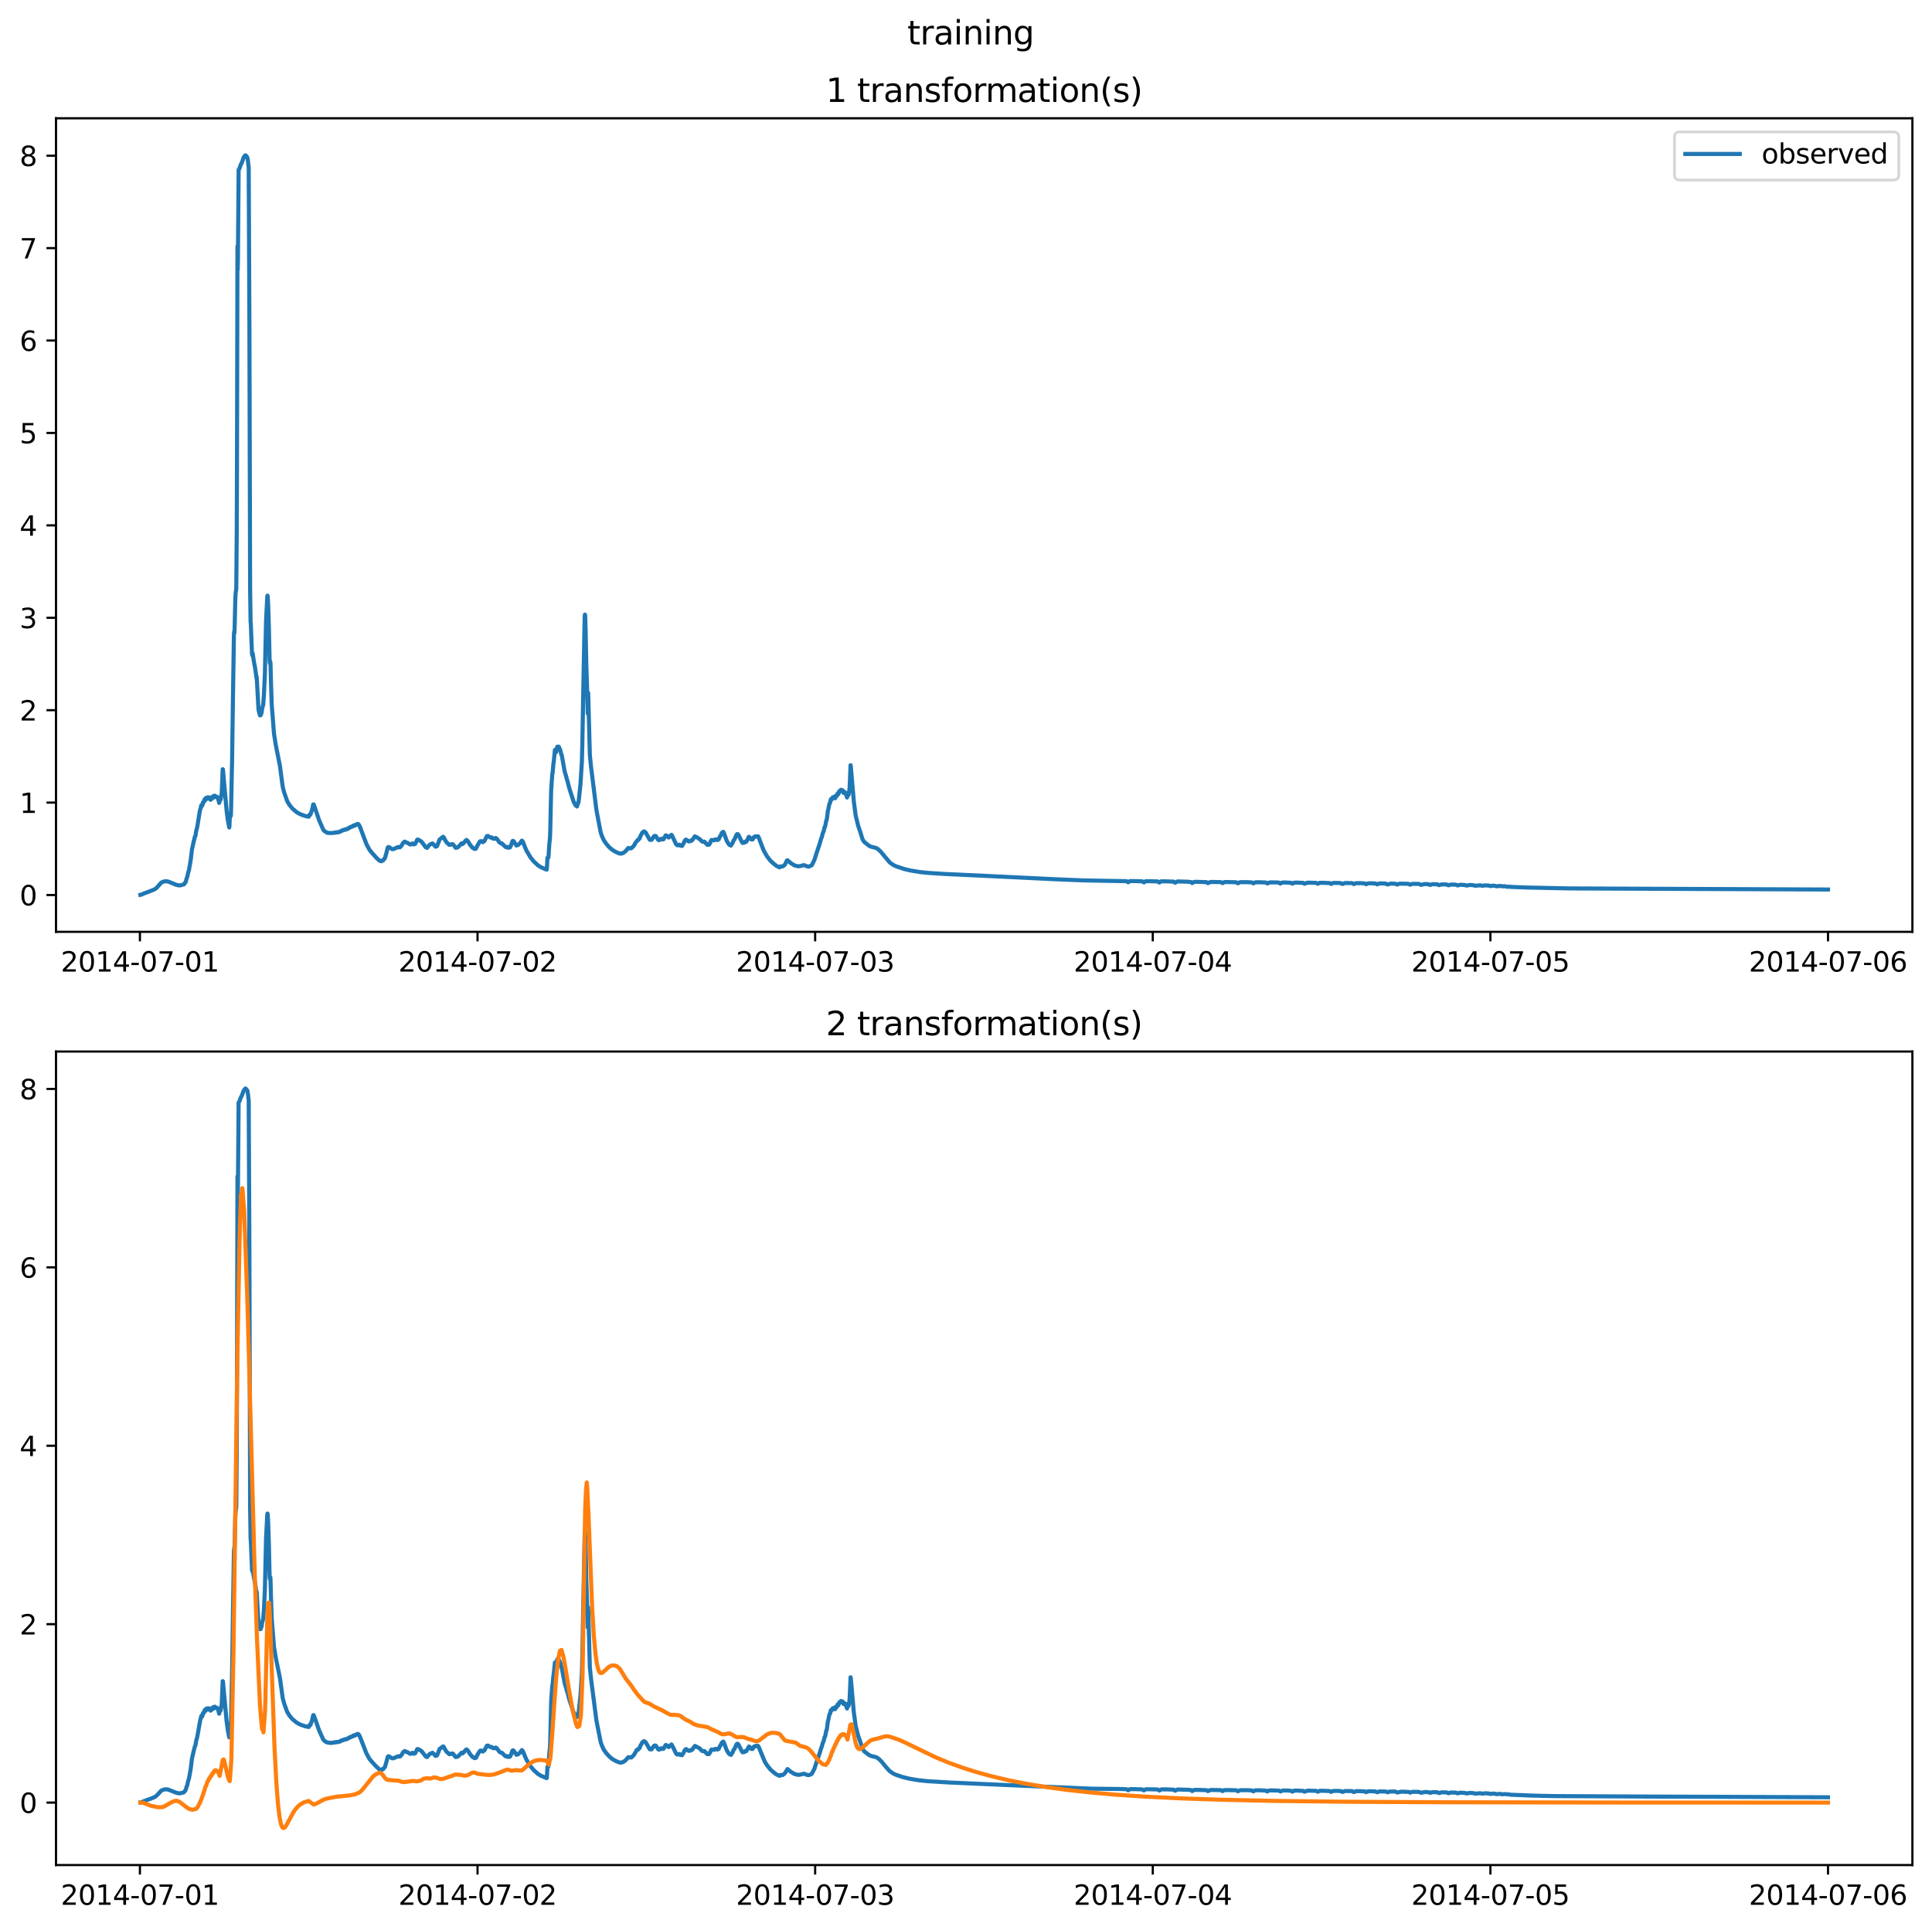 <?xml version="1.0" encoding="utf-8" standalone="no"?>
<!DOCTYPE svg PUBLIC "-//W3C//DTD SVG 1.1//EN"
  "http://www.w3.org/Graphics/SVG/1.1/DTD/svg11.dtd">
<svg xmlns:xlink="http://www.w3.org/1999/xlink" width="709.336pt" height="708.798pt" viewBox="0 0 709.336 708.798" xmlns="http://www.w3.org/2000/svg" version="1.1">
 <defs>
  <style type="text/css">*{stroke-linejoin: round; stroke-linecap: butt}</style>
 </defs>
 <g id="figure_1">
  <g id="patch_1">
   <path d="M 0 708.798 
L 709.336 708.798 
L 709.336 0 
L 0 0 
z
" style="fill: #ffffff"/>
  </g>
  <g id="axes_1">
   <g id="patch_2">
    <path d="M 20.562 342.2 
L 702.136 342.2 
L 702.136 43.44 
L 20.562 43.44 
z
" style="fill: #ffffff"/>
   </g>
   <g id="matplotlib.axis_1">
    <g id="xtick_1">
     <g id="line2d_1">
      <defs>
       <path id="m75ed5f8826" d="M 0 0 
L 0 3.5 
" style="stroke: #000000; stroke-width: 0.8"/>
      </defs>
      <g>
       <use xlink:href="#m75ed5f8826" x="51.371" y="342.2" style="stroke: #000000; stroke-width: 0.8"/>
      </g>
     </g>
     <g id="text_1">
      <!-- 2014-07-01 -->
      <g transform="translate(22.313 356.798) scale(0.1 -0.1)">
       <defs>
        <path id="DejaVuSans-32" d="M 1228 531 
L 3431 531 
L 3431 0 
L 469 0 
L 469 531 
Q 828 903 1448 1529 
Q 2069 2156 2228 2338 
Q 2531 2678 2651 2914 
Q 2772 3150 2772 3378 
Q 2772 3750 2511 3984 
Q 2250 4219 1831 4219 
Q 1534 4219 1204 4116 
Q 875 4013 500 3803 
L 500 4441 
Q 881 4594 1212 4672 
Q 1544 4750 1819 4750 
Q 2544 4750 2975 4387 
Q 3406 4025 3406 3419 
Q 3406 3131 3298 2873 
Q 3191 2616 2906 2266 
Q 2828 2175 2409 1742 
Q 1991 1309 1228 531 
z
" transform="scale(0.016)"/>
        <path id="DejaVuSans-30" d="M 2034 4250 
Q 1547 4250 1301 3770 
Q 1056 3291 1056 2328 
Q 1056 1369 1301 889 
Q 1547 409 2034 409 
Q 2525 409 2770 889 
Q 3016 1369 3016 2328 
Q 3016 3291 2770 3770 
Q 2525 4250 2034 4250 
z
M 2034 4750 
Q 2819 4750 3233 4129 
Q 3647 3509 3647 2328 
Q 3647 1150 3233 529 
Q 2819 -91 2034 -91 
Q 1250 -91 836 529 
Q 422 1150 422 2328 
Q 422 3509 836 4129 
Q 1250 4750 2034 4750 
z
" transform="scale(0.016)"/>
        <path id="DejaVuSans-31" d="M 794 531 
L 1825 531 
L 1825 4091 
L 703 3866 
L 703 4441 
L 1819 4666 
L 2450 4666 
L 2450 531 
L 3481 531 
L 3481 0 
L 794 0 
L 794 531 
z
" transform="scale(0.016)"/>
        <path id="DejaVuSans-34" d="M 2419 4116 
L 825 1625 
L 2419 1625 
L 2419 4116 
z
M 2253 4666 
L 3047 4666 
L 3047 1625 
L 3713 1625 
L 3713 1100 
L 3047 1100 
L 3047 0 
L 2419 0 
L 2419 1100 
L 313 1100 
L 313 1709 
L 2253 4666 
z
" transform="scale(0.016)"/>
        <path id="DejaVuSans-2d" d="M 313 2009 
L 1997 2009 
L 1997 1497 
L 313 1497 
L 313 2009 
z
" transform="scale(0.016)"/>
        <path id="DejaVuSans-37" d="M 525 4666 
L 3525 4666 
L 3525 4397 
L 1831 0 
L 1172 0 
L 2766 4134 
L 525 4134 
L 525 4666 
z
" transform="scale(0.016)"/>
       </defs>
       <use xlink:href="#DejaVuSans-32"/>
       <use xlink:href="#DejaVuSans-30" x="63.623"/>
       <use xlink:href="#DejaVuSans-31" x="127.246"/>
       <use xlink:href="#DejaVuSans-34" x="190.869"/>
       <use xlink:href="#DejaVuSans-2d" x="254.492"/>
       <use xlink:href="#DejaVuSans-30" x="290.576"/>
       <use xlink:href="#DejaVuSans-37" x="354.199"/>
       <use xlink:href="#DejaVuSans-2d" x="417.822"/>
       <use xlink:href="#DejaVuSans-30" x="453.906"/>
       <use xlink:href="#DejaVuSans-31" x="517.529"/>
      </g>
     </g>
    </g>
    <g id="xtick_2">
     <g id="line2d_2">
      <g>
       <use xlink:href="#m75ed5f8826" x="175.328" y="342.2" style="stroke: #000000; stroke-width: 0.8"/>
      </g>
     </g>
     <g id="text_2">
      <!-- 2014-07-02 -->
      <g transform="translate(146.27 356.798) scale(0.1 -0.1)">
       <use xlink:href="#DejaVuSans-32"/>
       <use xlink:href="#DejaVuSans-30" x="63.623"/>
       <use xlink:href="#DejaVuSans-31" x="127.246"/>
       <use xlink:href="#DejaVuSans-34" x="190.869"/>
       <use xlink:href="#DejaVuSans-2d" x="254.492"/>
       <use xlink:href="#DejaVuSans-30" x="290.576"/>
       <use xlink:href="#DejaVuSans-37" x="354.199"/>
       <use xlink:href="#DejaVuSans-2d" x="417.822"/>
       <use xlink:href="#DejaVuSans-30" x="453.906"/>
       <use xlink:href="#DejaVuSans-32" x="517.529"/>
      </g>
     </g>
    </g>
    <g id="xtick_3">
     <g id="line2d_3">
      <g>
       <use xlink:href="#m75ed5f8826" x="299.285" y="342.2" style="stroke: #000000; stroke-width: 0.8"/>
      </g>
     </g>
     <g id="text_3">
      <!-- 2014-07-03 -->
      <g transform="translate(270.227 356.798) scale(0.1 -0.1)">
       <defs>
        <path id="DejaVuSans-33" d="M 2597 2516 
Q 3050 2419 3304 2112 
Q 3559 1806 3559 1356 
Q 3559 666 3084 287 
Q 2609 -91 1734 -91 
Q 1441 -91 1130 -33 
Q 819 25 488 141 
L 488 750 
Q 750 597 1062 519 
Q 1375 441 1716 441 
Q 2309 441 2620 675 
Q 2931 909 2931 1356 
Q 2931 1769 2642 2001 
Q 2353 2234 1838 2234 
L 1294 2234 
L 1294 2753 
L 1863 2753 
Q 2328 2753 2575 2939 
Q 2822 3125 2822 3475 
Q 2822 3834 2567 4026 
Q 2313 4219 1838 4219 
Q 1578 4219 1281 4162 
Q 984 4106 628 3988 
L 628 4550 
Q 988 4650 1302 4700 
Q 1616 4750 1894 4750 
Q 2613 4750 3031 4423 
Q 3450 4097 3450 3541 
Q 3450 3153 3228 2886 
Q 3006 2619 2597 2516 
z
" transform="scale(0.016)"/>
       </defs>
       <use xlink:href="#DejaVuSans-32"/>
       <use xlink:href="#DejaVuSans-30" x="63.623"/>
       <use xlink:href="#DejaVuSans-31" x="127.246"/>
       <use xlink:href="#DejaVuSans-34" x="190.869"/>
       <use xlink:href="#DejaVuSans-2d" x="254.492"/>
       <use xlink:href="#DejaVuSans-30" x="290.576"/>
       <use xlink:href="#DejaVuSans-37" x="354.199"/>
       <use xlink:href="#DejaVuSans-2d" x="417.822"/>
       <use xlink:href="#DejaVuSans-30" x="453.906"/>
       <use xlink:href="#DejaVuSans-33" x="517.529"/>
      </g>
     </g>
    </g>
    <g id="xtick_4">
     <g id="line2d_4">
      <g>
       <use xlink:href="#m75ed5f8826" x="423.242" y="342.2" style="stroke: #000000; stroke-width: 0.8"/>
      </g>
     </g>
     <g id="text_4">
      <!-- 2014-07-04 -->
      <g transform="translate(394.184 356.798) scale(0.1 -0.1)">
       <use xlink:href="#DejaVuSans-32"/>
       <use xlink:href="#DejaVuSans-30" x="63.623"/>
       <use xlink:href="#DejaVuSans-31" x="127.246"/>
       <use xlink:href="#DejaVuSans-34" x="190.869"/>
       <use xlink:href="#DejaVuSans-2d" x="254.492"/>
       <use xlink:href="#DejaVuSans-30" x="290.576"/>
       <use xlink:href="#DejaVuSans-37" x="354.199"/>
       <use xlink:href="#DejaVuSans-2d" x="417.822"/>
       <use xlink:href="#DejaVuSans-30" x="453.906"/>
       <use xlink:href="#DejaVuSans-34" x="517.529"/>
      </g>
     </g>
    </g>
    <g id="xtick_5">
     <g id="line2d_5">
      <g>
       <use xlink:href="#m75ed5f8826" x="547.199" y="342.2" style="stroke: #000000; stroke-width: 0.8"/>
      </g>
     </g>
     <g id="text_5">
      <!-- 2014-07-05 -->
      <g transform="translate(518.141 356.798) scale(0.1 -0.1)">
       <defs>
        <path id="DejaVuSans-35" d="M 691 4666 
L 3169 4666 
L 3169 4134 
L 1269 4134 
L 1269 2991 
Q 1406 3038 1543 3061 
Q 1681 3084 1819 3084 
Q 2600 3084 3056 2656 
Q 3513 2228 3513 1497 
Q 3513 744 3044 326 
Q 2575 -91 1722 -91 
Q 1428 -91 1123 -41 
Q 819 9 494 109 
L 494 744 
Q 775 591 1075 516 
Q 1375 441 1709 441 
Q 2250 441 2565 725 
Q 2881 1009 2881 1497 
Q 2881 1984 2565 2268 
Q 2250 2553 1709 2553 
Q 1456 2553 1204 2497 
Q 953 2441 691 2322 
L 691 4666 
z
" transform="scale(0.016)"/>
       </defs>
       <use xlink:href="#DejaVuSans-32"/>
       <use xlink:href="#DejaVuSans-30" x="63.623"/>
       <use xlink:href="#DejaVuSans-31" x="127.246"/>
       <use xlink:href="#DejaVuSans-34" x="190.869"/>
       <use xlink:href="#DejaVuSans-2d" x="254.492"/>
       <use xlink:href="#DejaVuSans-30" x="290.576"/>
       <use xlink:href="#DejaVuSans-37" x="354.199"/>
       <use xlink:href="#DejaVuSans-2d" x="417.822"/>
       <use xlink:href="#DejaVuSans-30" x="453.906"/>
       <use xlink:href="#DejaVuSans-35" x="517.529"/>
      </g>
     </g>
    </g>
    <g id="xtick_6">
     <g id="line2d_6">
      <g>
       <use xlink:href="#m75ed5f8826" x="671.156" y="342.2" style="stroke: #000000; stroke-width: 0.8"/>
      </g>
     </g>
     <g id="text_6">
      <!-- 2014-07-06 -->
      <g transform="translate(642.098 356.798) scale(0.1 -0.1)">
       <defs>
        <path id="DejaVuSans-36" d="M 2113 2584 
Q 1688 2584 1439 2293 
Q 1191 2003 1191 1497 
Q 1191 994 1439 701 
Q 1688 409 2113 409 
Q 2538 409 2786 701 
Q 3034 994 3034 1497 
Q 3034 2003 2786 2293 
Q 2538 2584 2113 2584 
z
M 3366 4563 
L 3366 3988 
Q 3128 4100 2886 4159 
Q 2644 4219 2406 4219 
Q 1781 4219 1451 3797 
Q 1122 3375 1075 2522 
Q 1259 2794 1537 2939 
Q 1816 3084 2150 3084 
Q 2853 3084 3261 2657 
Q 3669 2231 3669 1497 
Q 3669 778 3244 343 
Q 2819 -91 2113 -91 
Q 1303 -91 875 529 
Q 447 1150 447 2328 
Q 447 3434 972 4092 
Q 1497 4750 2381 4750 
Q 2619 4750 2861 4703 
Q 3103 4656 3366 4563 
z
" transform="scale(0.016)"/>
       </defs>
       <use xlink:href="#DejaVuSans-32"/>
       <use xlink:href="#DejaVuSans-30" x="63.623"/>
       <use xlink:href="#DejaVuSans-31" x="127.246"/>
       <use xlink:href="#DejaVuSans-34" x="190.869"/>
       <use xlink:href="#DejaVuSans-2d" x="254.492"/>
       <use xlink:href="#DejaVuSans-30" x="290.576"/>
       <use xlink:href="#DejaVuSans-37" x="354.199"/>
       <use xlink:href="#DejaVuSans-2d" x="417.822"/>
       <use xlink:href="#DejaVuSans-30" x="453.906"/>
       <use xlink:href="#DejaVuSans-36" x="517.529"/>
      </g>
     </g>
    </g>
   </g>
   <g id="matplotlib.axis_2">
    <g id="ytick_1">
     <g id="line2d_7">
      <defs>
       <path id="m03d9849eae" d="M 0 0 
L -3.5 0 
" style="stroke: #000000; stroke-width: 0.8"/>
      </defs>
      <g>
       <use xlink:href="#m03d9849eae" x="20.562" y="328.686" style="stroke: #000000; stroke-width: 0.8"/>
      </g>
     </g>
     <g id="text_7">
      <!-- 0 -->
      <g transform="translate(7.2 332.485) scale(0.1 -0.1)">
       <use xlink:href="#DejaVuSans-30"/>
      </g>
     </g>
    </g>
    <g id="ytick_2">
     <g id="line2d_8">
      <g>
       <use xlink:href="#m03d9849eae" x="20.562" y="294.748" style="stroke: #000000; stroke-width: 0.8"/>
      </g>
     </g>
     <g id="text_8">
      <!-- 1 -->
      <g transform="translate(7.2 298.547) scale(0.1 -0.1)">
       <use xlink:href="#DejaVuSans-31"/>
      </g>
     </g>
    </g>
    <g id="ytick_3">
     <g id="line2d_9">
      <g>
       <use xlink:href="#m03d9849eae" x="20.562" y="260.809" style="stroke: #000000; stroke-width: 0.8"/>
      </g>
     </g>
     <g id="text_9">
      <!-- 2 -->
      <g transform="translate(7.2 264.608) scale(0.1 -0.1)">
       <use xlink:href="#DejaVuSans-32"/>
      </g>
     </g>
    </g>
    <g id="ytick_4">
     <g id="line2d_10">
      <g>
       <use xlink:href="#m03d9849eae" x="20.562" y="226.871" style="stroke: #000000; stroke-width: 0.8"/>
      </g>
     </g>
     <g id="text_10">
      <!-- 3 -->
      <g transform="translate(7.2 230.67) scale(0.1 -0.1)">
       <use xlink:href="#DejaVuSans-33"/>
      </g>
     </g>
    </g>
    <g id="ytick_5">
     <g id="line2d_11">
      <g>
       <use xlink:href="#m03d9849eae" x="20.562" y="192.932" style="stroke: #000000; stroke-width: 0.8"/>
      </g>
     </g>
     <g id="text_11">
      <!-- 4 -->
      <g transform="translate(7.2 196.731) scale(0.1 -0.1)">
       <use xlink:href="#DejaVuSans-34"/>
      </g>
     </g>
    </g>
    <g id="ytick_6">
     <g id="line2d_12">
      <g>
       <use xlink:href="#m03d9849eae" x="20.562" y="158.994" style="stroke: #000000; stroke-width: 0.8"/>
      </g>
     </g>
     <g id="text_12">
      <!-- 5 -->
      <g transform="translate(7.2 162.793) scale(0.1 -0.1)">
       <use xlink:href="#DejaVuSans-35"/>
      </g>
     </g>
    </g>
    <g id="ytick_7">
     <g id="line2d_13">
      <g>
       <use xlink:href="#m03d9849eae" x="20.562" y="125.055" style="stroke: #000000; stroke-width: 0.8"/>
      </g>
     </g>
     <g id="text_13">
      <!-- 6 -->
      <g transform="translate(7.2 128.854) scale(0.1 -0.1)">
       <use xlink:href="#DejaVuSans-36"/>
      </g>
     </g>
    </g>
    <g id="ytick_8">
     <g id="line2d_14">
      <g>
       <use xlink:href="#m03d9849eae" x="20.562" y="91.117" style="stroke: #000000; stroke-width: 0.8"/>
      </g>
     </g>
     <g id="text_14">
      <!-- 7 -->
      <g transform="translate(7.2 94.916) scale(0.1 -0.1)">
       <use xlink:href="#DejaVuSans-37"/>
      </g>
     </g>
    </g>
    <g id="ytick_9">
     <g id="line2d_15">
      <g>
       <use xlink:href="#m03d9849eae" x="20.562" y="57.178" style="stroke: #000000; stroke-width: 0.8"/>
      </g>
     </g>
     <g id="text_15">
      <!-- 8 -->
      <g transform="translate(7.2 60.977) scale(0.1 -0.1)">
       <defs>
        <path id="DejaVuSans-38" d="M 2034 2216 
Q 1584 2216 1326 1975 
Q 1069 1734 1069 1313 
Q 1069 891 1326 650 
Q 1584 409 2034 409 
Q 2484 409 2743 651 
Q 3003 894 3003 1313 
Q 3003 1734 2745 1975 
Q 2488 2216 2034 2216 
z
M 1403 2484 
Q 997 2584 770 2862 
Q 544 3141 544 3541 
Q 544 4100 942 4425 
Q 1341 4750 2034 4750 
Q 2731 4750 3128 4425 
Q 3525 4100 3525 3541 
Q 3525 3141 3298 2862 
Q 3072 2584 2669 2484 
Q 3125 2378 3379 2068 
Q 3634 1759 3634 1313 
Q 3634 634 3220 271 
Q 2806 -91 2034 -91 
Q 1263 -91 848 271 
Q 434 634 434 1313 
Q 434 1759 690 2068 
Q 947 2378 1403 2484 
z
M 1172 3481 
Q 1172 3119 1398 2916 
Q 1625 2713 2034 2713 
Q 2441 2713 2670 2916 
Q 2900 3119 2900 3481 
Q 2900 3844 2670 4047 
Q 2441 4250 2034 4250 
Q 1625 4250 1398 4047 
Q 1172 3844 1172 3481 
z
" transform="scale(0.016)"/>
       </defs>
       <use xlink:href="#DejaVuSans-38"/>
      </g>
     </g>
    </g>
   </g>
   <g id="line2d_16">
    <path d="M 51.543 328.62 
L 51.887 328.557 
L 52.06 328.526 
L 52.318 328.319 
L 53.351 327.923 
L 53.781 327.78 
L 55.245 327.215 
L 56.192 326.832 
L 56.88 326.521 
L 57.397 326.147 
L 57.913 325.59 
L 59.204 324.126 
L 60.065 323.747 
L 60.84 323.621 
L 61.615 323.701 
L 62.562 324.058 
L 64.627 324.924 
L 65.66 325.151 
L 66.091 325.135 
L 66.349 325.097 
L 67.554 324.757 
L 67.899 324.247 
L 68.157 323.946 
L 68.501 322.685 
L 68.759 321.978 
L 69.104 320.361 
L 69.362 319.617 
L 69.792 317.173 
L 70.051 315.592 
L 70.481 311.918 
L 71.17 308.806 
L 71.256 308.584 
L 71.514 307.386 
L 71.772 306.945 
L 71.944 305.635 
L 72.203 304.422 
L 72.375 303.965 
L 73.408 297.559 
L 73.58 297.148 
L 73.924 295.675 
L 74.01 295.784 
L 74.182 295.967 
L 74.355 295.489 
L 74.527 294.611 
L 74.785 294.666 
L 74.957 294.202 
L 75.129 293.515 
L 75.388 293.851 
L 75.56 293.509 
L 75.732 292.933 
L 75.99 293.359 
L 76.248 293.086 
L 76.335 292.79 
L 76.421 292.82 
L 76.679 293.245 
L 76.851 293.17 
L 76.937 292.866 
L 77.023 292.91 
L 77.281 293.702 
L 77.367 293.682 
L 77.454 293.528 
L 77.626 292.911 
L 77.884 293.254 
L 78.056 292.928 
L 78.228 292.391 
L 78.487 292.845 
L 78.659 292.58 
L 78.831 292.188 
L 79.089 292.699 
L 79.606 292.555 
L 79.864 292.809 
L 80.122 293.523 
L 80.466 294.866 
L 80.552 294.568 
L 80.725 292.948 
L 80.897 293.71 
L 80.983 293.683 
L 81.155 292.847 
L 81.413 291.11 
L 81.585 286.971 
L 81.758 282.475 
L 81.844 282.547 
L 83.221 297.932 
L 83.651 301.178 
L 84.168 303.89 
L 84.254 303.168 
L 84.426 298.793 
L 84.598 299.678 
L 84.684 299.745 
L 84.77 299.401 
L 84.857 296.542 
L 85.115 283.529 
L 85.201 279.901 
L 85.545 255.29 
L 85.89 232.908 
L 85.976 232.048 
L 86.062 232.43 
L 86.148 230.577 
L 86.406 219.532 
L 86.578 217.143 
L 86.664 216.967 
L 86.75 216.066 
L 86.922 195.366 
L 87.009 171.285 
L 87.181 90.45 
L 87.267 99.077 
L 87.353 95.417 
L 87.611 62.34 
L 87.955 61.803 
L 88.386 60.494 
L 88.73 59.846 
L 89.161 58.7 
L 89.419 57.935 
L 89.763 57.38 
L 89.935 57.178 
L 90.107 57.02 
L 90.28 57.139 
L 90.624 57.54 
L 90.796 57.769 
L 90.968 58.605 
L 91.313 61.557 
L 91.571 119.168 
L 91.829 216.126 
L 92.001 228.285 
L 92.087 229.157 
L 92.518 240.002 
L 92.604 240.593 
L 92.776 239.911 
L 93.12 242.351 
L 93.465 244.303 
L 93.551 244.617 
L 93.981 247.529 
L 94.153 248.979 
L 94.239 248.525 
L 94.928 260.748 
L 95.445 262.704 
L 95.531 262.483 
L 95.703 262.677 
L 96.047 261.701 
L 96.219 260.29 
L 96.391 259.716 
L 96.65 258.642 
L 96.908 255.126 
L 97.252 247.572 
L 97.683 228.006 
L 98.113 219.364 
L 98.199 218.726 
L 98.285 218.886 
L 98.457 222.145 
L 98.716 230.196 
L 98.974 242.181 
L 99.06 243.499 
L 99.146 243.424 
L 99.232 242.938 
L 99.318 243.792 
L 99.49 250.367 
L 99.749 258.568 
L 100.609 269.544 
L 101.298 273.816 
L 102.761 281.177 
L 103.794 288.919 
L 104.311 290.947 
L 105.43 294.166 
L 106.205 295.485 
L 107.324 296.903 
L 108.959 298.291 
L 110.164 298.958 
L 111.025 299.301 
L 111.972 299.629 
L 112.747 299.821 
L 113.177 299.886 
L 113.349 299.93 
L 113.435 299.82 
L 113.608 299.188 
L 113.866 299.276 
L 114.038 298.993 
L 114.641 297.162 
L 114.985 295.445 
L 115.157 295.398 
L 115.415 296.025 
L 117.137 301.145 
L 118.686 304.705 
L 119.031 305.134 
L 120.15 305.833 
L 121.011 305.905 
L 121.613 305.911 
L 122.732 305.85 
L 122.991 305.702 
L 123.335 305.758 
L 123.593 305.607 
L 123.937 305.703 
L 124.196 305.551 
L 124.54 305.591 
L 124.798 305.349 
L 125.143 305.318 
L 125.401 305.033 
L 125.831 304.994 
L 126.089 304.765 
L 126.434 304.787 
L 126.692 304.564 
L 127.036 304.665 
L 127.295 304.424 
L 127.639 304.432 
L 127.897 304.099 
L 128.241 304.079 
L 128.5 303.735 
L 128.844 303.784 
L 129.274 303.466 
L 129.447 303.504 
L 129.619 303.23 
L 129.791 303.14 
L 130.135 303.278 
L 130.393 302.932 
L 130.652 302.982 
L 131.082 302.606 
L 131.34 302.631 
L 131.513 302.592 
L 131.771 302.872 
L 132.201 303.73 
L 134.525 309.951 
L 135.644 312.068 
L 136.419 313.029 
L 138.313 315.143 
L 139.346 316.084 
L 139.949 316.284 
L 140.035 316.275 
L 140.293 315.976 
L 140.637 316.016 
L 140.981 315.552 
L 141.326 315.128 
L 141.928 313.013 
L 142.359 311.231 
L 142.617 311.045 
L 142.875 311.111 
L 143.908 311.819 
L 144.511 311.825 
L 144.855 311.636 
L 145.63 311.282 
L 145.888 311.123 
L 146.232 311.204 
L 146.491 311.031 
L 146.835 311.162 
L 147.265 310.745 
L 147.524 310.431 
L 147.954 309.596 
L 148.557 309.063 
L 149.417 309.482 
L 149.59 309.499 
L 150.623 310.149 
L 151.053 310.012 
L 151.225 309.98 
L 151.397 309.731 
L 151.569 309.839 
L 151.914 310.101 
L 152.43 309.917 
L 153.205 308.331 
L 153.377 308.295 
L 154.066 308.624 
L 154.841 309.176 
L 156.304 311.153 
L 156.82 311.372 
L 157.165 310.882 
L 157.509 310.462 
L 157.853 310.126 
L 158.284 309.981 
L 158.714 309.738 
L 158.886 309.784 
L 159.575 310.532 
L 159.919 310.952 
L 160.178 310.785 
L 160.436 310.767 
L 160.608 310.384 
L 161.383 308.298 
L 162.674 307.298 
L 162.932 307.524 
L 163.363 308.365 
L 163.707 308.979 
L 163.965 309.325 
L 164.309 309.676 
L 164.482 309.791 
L 164.912 310.244 
L 165.342 310.25 
L 165.773 310.036 
L 166.031 309.999 
L 166.375 310.121 
L 167.322 311.361 
L 167.581 311.233 
L 167.925 311.271 
L 168.441 310.857 
L 169.474 309.696 
L 169.819 309.966 
L 170.335 309.5 
L 170.679 308.998 
L 171.11 308.543 
L 171.282 308.466 
L 171.54 308.648 
L 171.971 309.219 
L 172.573 310.22 
L 173.52 311.366 
L 173.692 311.379 
L 174.209 311.768 
L 174.467 311.732 
L 174.725 311.664 
L 175.242 310.609 
L 176.103 309.134 
L 176.361 308.918 
L 176.705 308.901 
L 176.877 308.937 
L 177.222 309.288 
L 177.48 309.038 
L 177.824 308.912 
L 178.771 307.031 
L 179.288 307.017 
L 179.546 307.288 
L 179.804 307.439 
L 180.062 307.505 
L 180.321 307.647 
L 180.493 307.495 
L 180.751 307.778 
L 181.009 307.972 
L 181.612 308.024 
L 181.956 307.738 
L 182.387 307.975 
L 183.42 309.422 
L 184.022 309.734 
L 184.194 309.695 
L 184.539 310 
L 185.658 311.081 
L 185.916 311.142 
L 186.088 310.983 
L 186.346 311.206 
L 186.518 311.329 
L 186.691 311.107 
L 186.949 311.239 
L 187.121 311.278 
L 187.379 310.982 
L 187.81 309.926 
L 188.154 308.887 
L 188.326 308.786 
L 188.584 308.909 
L 189.617 310.511 
L 189.876 310.282 
L 190.22 310.331 
L 190.564 309.965 
L 190.909 309.711 
L 191.597 308.716 
L 191.769 308.812 
L 192.028 309.232 
L 192.716 311.011 
L 193.319 312.418 
L 194.782 314.874 
L 195.901 316.277 
L 197.537 317.802 
L 198.57 318.447 
L 200.377 319.251 
L 200.722 319.369 
L 200.808 318.631 
L 200.98 315.181 
L 201.066 314.902 
L 201.152 314.991 
L 201.324 314.984 
L 201.41 314.276 
L 201.669 310.115 
L 201.927 307.635 
L 202.013 305.447 
L 202.357 290.074 
L 202.788 284.015 
L 202.874 284.06 
L 203.046 282.034 
L 203.218 280.195 
L 203.304 279.869 
L 203.735 275.382 
L 203.907 275.725 
L 203.993 275.636 
L 204.165 276.275 
L 204.595 274.213 
L 204.768 274.861 
L 204.854 274.734 
L 205.026 274.166 
L 205.198 274.264 
L 205.456 275.367 
L 205.628 275.182 
L 205.887 276.183 
L 206.059 277.07 
L 206.231 277.199 
L 207.264 283.021 
L 207.522 284.033 
L 207.78 284.787 
L 208.125 286.172 
L 208.383 286.884 
L 208.641 288.021 
L 209.158 289.905 
L 210.621 294.448 
L 211.31 295.734 
L 211.482 295.472 
L 211.826 296.172 
L 211.912 295.969 
L 212.085 294.971 
L 212.257 295.08 
L 212.429 294.419 
L 212.601 292.987 
L 212.859 290.395 
L 213.118 288.084 
L 213.634 279.699 
L 213.806 273.22 
L 214.237 248.903 
L 214.667 226.544 
L 214.753 225.707 
L 214.839 225.877 
L 215.011 231.327 
L 215.27 244.207 
L 215.528 251.917 
L 215.786 262.03 
L 215.872 260.689 
L 215.958 254.446 
L 216.561 277.206 
L 216.991 281.508 
L 218.971 297.444 
L 220.52 305.59 
L 220.951 306.929 
L 221.726 308.63 
L 222.5 309.752 
L 223.533 310.978 
L 224.652 311.988 
L 225.771 312.705 
L 227.321 313.399 
L 228.096 313.493 
L 228.354 313.334 
L 228.784 313.282 
L 229.731 312.539 
L 230.678 311.392 
L 230.936 311.459 
L 231.195 311.573 
L 231.453 311.5 
L 231.797 311.532 
L 232.055 311.17 
L 232.4 310.987 
L 232.916 310.272 
L 233.261 309.622 
L 234.035 308.569 
L 234.293 308.532 
L 234.552 308.085 
L 234.81 307.972 
L 234.982 307.461 
L 235.24 306.816 
L 235.499 306.463 
L 235.757 305.821 
L 236.446 305.303 
L 236.962 305.605 
L 237.565 306.621 
L 238.253 307.873 
L 238.598 308.427 
L 238.77 308.306 
L 239.2 308.452 
L 240.061 307.162 
L 240.319 306.975 
L 240.75 306.999 
L 241.696 308.47 
L 241.955 308.549 
L 242.299 308.442 
L 242.557 308.086 
L 242.902 308.204 
L 243.074 308.014 
L 243.332 308.196 
L 243.504 308.275 
L 243.676 308.129 
L 244.279 306.972 
L 244.451 306.759 
L 244.623 306.867 
L 244.795 307.024 
L 244.968 306.959 
L 245.484 307.584 
L 245.914 307.207 
L 246.517 306.564 
L 246.775 306.915 
L 248.239 310.041 
L 248.669 310.42 
L 249.013 310.385 
L 249.444 310.195 
L 249.788 310.561 
L 249.96 310.437 
L 250.391 310.678 
L 250.993 309.699 
L 251.424 308.719 
L 251.854 308.311 
L 252.629 308.876 
L 252.887 309.019 
L 253.145 308.804 
L 253.49 308.93 
L 253.748 308.649 
L 254.092 308.631 
L 255.125 307.131 
L 255.814 307.471 
L 256.158 307.672 
L 257.019 308.267 
L 257.449 308.728 
L 257.88 309.093 
L 258.654 309.089 
L 258.999 309.594 
L 259.171 309.648 
L 259.343 309.771 
L 259.687 310.251 
L 259.946 310.194 
L 260.29 310.243 
L 260.72 309.593 
L 260.979 308.885 
L 261.237 308.468 
L 261.839 308.532 
L 262.184 308.63 
L 262.528 308.267 
L 263.131 308.284 
L 263.389 308.527 
L 263.647 308.238 
L 263.905 308.223 
L 264.078 307.749 
L 264.336 307.191 
L 264.594 306.82 
L 265.024 305.875 
L 265.541 305.479 
L 265.799 305.889 
L 266.23 307.137 
L 266.832 308.776 
L 267.176 309.371 
L 267.435 309.793 
L 267.779 310.248 
L 268.382 310.527 
L 268.64 309.993 
L 268.984 309.6 
L 269.242 308.83 
L 269.673 308.24 
L 270.362 306.631 
L 270.62 306.311 
L 270.964 306.376 
L 271.222 306.809 
L 272.427 309.278 
L 272.686 309.58 
L 272.944 309.421 
L 273.288 309.472 
L 273.547 309.106 
L 273.977 309.144 
L 274.321 308.543 
L 274.924 307.293 
L 275.01 307.335 
L 275.526 307.81 
L 275.785 308.259 
L 276.301 308.292 
L 276.387 308.201 
L 276.732 307.469 
L 277.334 307.126 
L 277.592 307.265 
L 278.281 307.1 
L 278.539 307.476 
L 279.228 309.317 
L 280.347 312.236 
L 281.638 314.512 
L 282.843 316.079 
L 284.134 317.256 
L 285.081 317.973 
L 286.2 318.528 
L 286.287 318.506 
L 286.545 318.173 
L 287.319 318.205 
L 287.922 317.779 
L 288.266 317.395 
L 288.611 316.639 
L 288.955 315.944 
L 289.127 315.92 
L 289.472 316.199 
L 290.418 317.032 
L 291.796 317.849 
L 293.087 318.135 
L 293.862 318.036 
L 295.153 317.693 
L 295.842 317.965 
L 296.53 318.199 
L 296.961 318.248 
L 297.994 317.798 
L 298.166 317.532 
L 299.027 315.765 
L 299.457 314.353 
L 299.887 313.035 
L 301.092 309.425 
L 301.265 308.727 
L 301.523 307.876 
L 301.781 307.277 
L 302.039 306.109 
L 302.47 305.09 
L 302.728 303.792 
L 302.9 303.627 
L 303.072 302.94 
L 303.331 301.425 
L 303.503 301.161 
L 303.675 300.13 
L 303.933 297.901 
L 304.191 296.871 
L 304.536 295.065 
L 304.622 295.065 
L 304.794 294.738 
L 305.052 293.511 
L 305.138 293.588 
L 305.31 293.682 
L 305.569 293.168 
L 305.741 292.798 
L 305.999 293.066 
L 306.171 292.86 
L 306.343 292.549 
L 306.602 293.158 
L 306.774 292.793 
L 306.946 292.166 
L 307.204 292.358 
L 307.376 291.896 
L 307.549 291.351 
L 307.807 291.655 
L 307.979 291.21 
L 308.151 290.538 
L 308.323 290.703 
L 308.754 290.028 
L 308.84 290.116 
L 309.012 290.369 
L 309.356 290.201 
L 309.701 291.175 
L 309.787 291.058 
L 309.959 290.748 
L 310.045 290.859 
L 310.303 291.434 
L 310.561 291.501 
L 310.992 292.879 
L 311.078 292.559 
L 311.25 291.111 
L 311.422 291.965 
L 311.508 291.967 
L 311.767 290.746 
L 311.939 289.323 
L 312.283 281.006 
L 312.369 281.391 
L 313.488 294.389 
L 314.177 299.57 
L 315.124 303.412 
L 315.812 305.405 
L 316.243 306.78 
L 316.673 308.226 
L 317.276 309.159 
L 319.083 310.611 
L 319.944 310.977 
L 321.149 311.272 
L 321.752 311.448 
L 322.268 311.762 
L 323.215 312.589 
L 324.679 314.356 
L 326.659 316.71 
L 328.036 317.687 
L 329.241 318.222 
L 332.082 319.162 
L 334.234 319.669 
L 337.505 320.214 
L 340.432 320.539 
L 346.974 320.957 
L 361.694 321.645 
L 387.26 322.882 
L 397.762 323.314 
L 406.198 323.468 
L 413.601 323.599 
L 414.203 324.018 
L 414.892 323.568 
L 416.269 323.562 
L 419.368 323.652 
L 419.971 324.054 
L 420.659 323.618 
L 421.95 323.61 
L 425.049 323.692 
L 425.652 324.107 
L 426.341 323.663 
L 427.718 323.655 
L 430.903 323.77 
L 431.419 324.174 
L 432.366 323.693 
L 434.69 323.76 
L 436.326 323.817 
L 437.273 323.926 
L 437.703 324.302 
L 437.962 324.158 
L 438.392 323.875 
L 439.081 323.835 
L 442.954 323.955 
L 443.471 324.324 
L 444.504 323.877 
L 448.205 323.939 
L 448.894 324.317 
L 449.496 323.942 
L 450.357 323.915 
L 453.887 324.001 
L 454.489 324.38 
L 455.35 323.96 
L 458.018 323.97 
L 459.568 324.044 
L 460.171 324.408 
L 460.945 324.007 
L 462.667 324.005 
L 464.733 324.077 
L 465.335 324.45 
L 466.196 324.042 
L 468.606 324.05 
L 469.553 324.126 
L 470.07 324.49 
L 470.414 324.273 
L 470.845 324.092 
L 471.964 324.076 
L 474.03 324.199 
L 474.46 324.524 
L 474.718 324.406 
L 475.149 324.153 
L 475.837 324.108 
L 478.42 324.224 
L 478.936 324.548 
L 480.055 324.144 
L 483.154 324.211 
L 483.843 324.553 
L 484.531 324.203 
L 485.737 324.192 
L 488.233 324.303 
L 488.749 324.621 
L 489.18 324.362 
L 489.61 324.244 
L 491.246 324.245 
L 492.279 324.319 
L 492.881 324.644 
L 493.828 324.277 
L 496.411 324.307 
L 496.669 324.445 
L 497.099 324.692 
L 497.53 324.447 
L 497.96 324.329 
L 499.596 324.329 
L 501.059 324.416 
L 501.576 324.737 
L 501.92 324.56 
L 502.35 324.389 
L 503.383 324.37 
L 505.019 324.458 
L 505.621 324.759 
L 506.568 324.418 
L 508.72 324.454 
L 509.065 324.677 
L 509.409 324.809 
L 510.786 324.465 
L 512.508 324.578 
L 513.024 324.859 
L 513.541 324.597 
L 514.057 324.513 
L 517.07 324.563 
L 517.415 324.76 
L 517.759 324.9 
L 518.189 324.701 
L 518.706 324.583 
L 520.944 324.61 
L 521.288 324.764 
L 521.719 324.949 
L 523.182 324.642 
L 524.559 324.744 
L 525.076 325.004 
L 525.506 324.829 
L 526.023 324.714 
L 527.658 324.746 
L 528.003 324.911 
L 528.347 325.063 
L 528.691 324.953 
L 529.294 324.784 
L 531.015 324.806 
L 531.36 324.927 
L 531.79 325.116 
L 532.22 324.972 
L 532.737 324.854 
L 534.459 324.878 
L 534.889 325.061 
L 535.233 325.168 
L 535.75 324.993 
L 536.352 324.918 
L 537.816 325.012 
L 538.418 325.216 
L 539.796 324.99 
L 541.001 325.085 
L 541.517 325.282 
L 543.497 325.112 
L 544.272 325.319 
L 545.133 325.139 
L 546.51 325.197 
L 547.285 325.405 
L 548.232 325.23 
L 548.834 325.318 
L 549.437 325.487 
L 550.642 325.333 
L 551.761 325.499 
L 552.45 325.437 
L 552.966 325.575 
L 553.483 325.66 
L 554.429 325.642 
L 555.032 325.733 
L 555.893 325.732 
L 556.495 325.789 
L 557.27 325.793 
L 557.959 325.834 
L 558.647 325.85 
L 559.336 325.886 
L 560.541 325.933 
L 576.466 326.264 
L 671.156 326.665 
L 671.156 326.665 
" clip-path="url(#pdc310e18c9)" style="fill: none; stroke: #1f77b4; stroke-width: 1.5; stroke-linecap: square"/>
   </g>
   <g id="patch_3">
    <path d="M 20.562 342.2 
L 20.562 43.44 
" style="fill: none; stroke: #000000; stroke-width: 0.8; stroke-linejoin: miter; stroke-linecap: square"/>
   </g>
   <g id="patch_4">
    <path d="M 702.136 342.2 
L 702.136 43.44 
" style="fill: none; stroke: #000000; stroke-width: 0.8; stroke-linejoin: miter; stroke-linecap: square"/>
   </g>
   <g id="patch_5">
    <path d="M 20.562 342.2 
L 702.136 342.2 
" style="fill: none; stroke: #000000; stroke-width: 0.8; stroke-linejoin: miter; stroke-linecap: square"/>
   </g>
   <g id="patch_6">
    <path d="M 20.562 43.44 
L 702.136 43.44 
" style="fill: none; stroke: #000000; stroke-width: 0.8; stroke-linejoin: miter; stroke-linecap: square"/>
   </g>
   <g id="text_16">
    <!-- 1 transformation(s) -->
    <g transform="translate(303.235 37.44) scale(0.12 -0.12)">
     <defs>
      <path id="DejaVuSans-20" transform="scale(0.016)"/>
      <path id="DejaVuSans-74" d="M 1172 4494 
L 1172 3500 
L 2356 3500 
L 2356 3053 
L 1172 3053 
L 1172 1153 
Q 1172 725 1289 603 
Q 1406 481 1766 481 
L 2356 481 
L 2356 0 
L 1766 0 
Q 1100 0 847 248 
Q 594 497 594 1153 
L 594 3053 
L 172 3053 
L 172 3500 
L 594 3500 
L 594 4494 
L 1172 4494 
z
" transform="scale(0.016)"/>
      <path id="DejaVuSans-72" d="M 2631 2963 
Q 2534 3019 2420 3045 
Q 2306 3072 2169 3072 
Q 1681 3072 1420 2755 
Q 1159 2438 1159 1844 
L 1159 0 
L 581 0 
L 581 3500 
L 1159 3500 
L 1159 2956 
Q 1341 3275 1631 3429 
Q 1922 3584 2338 3584 
Q 2397 3584 2469 3576 
Q 2541 3569 2628 3553 
L 2631 2963 
z
" transform="scale(0.016)"/>
      <path id="DejaVuSans-61" d="M 2194 1759 
Q 1497 1759 1228 1600 
Q 959 1441 959 1056 
Q 959 750 1161 570 
Q 1363 391 1709 391 
Q 2188 391 2477 730 
Q 2766 1069 2766 1631 
L 2766 1759 
L 2194 1759 
z
M 3341 1997 
L 3341 0 
L 2766 0 
L 2766 531 
Q 2569 213 2275 61 
Q 1981 -91 1556 -91 
Q 1019 -91 701 211 
Q 384 513 384 1019 
Q 384 1609 779 1909 
Q 1175 2209 1959 2209 
L 2766 2209 
L 2766 2266 
Q 2766 2663 2505 2880 
Q 2244 3097 1772 3097 
Q 1472 3097 1187 3025 
Q 903 2953 641 2809 
L 641 3341 
Q 956 3463 1253 3523 
Q 1550 3584 1831 3584 
Q 2591 3584 2966 3190 
Q 3341 2797 3341 1997 
z
" transform="scale(0.016)"/>
      <path id="DejaVuSans-6e" d="M 3513 2113 
L 3513 0 
L 2938 0 
L 2938 2094 
Q 2938 2591 2744 2837 
Q 2550 3084 2163 3084 
Q 1697 3084 1428 2787 
Q 1159 2491 1159 1978 
L 1159 0 
L 581 0 
L 581 3500 
L 1159 3500 
L 1159 2956 
Q 1366 3272 1645 3428 
Q 1925 3584 2291 3584 
Q 2894 3584 3203 3211 
Q 3513 2838 3513 2113 
z
" transform="scale(0.016)"/>
      <path id="DejaVuSans-73" d="M 2834 3397 
L 2834 2853 
Q 2591 2978 2328 3040 
Q 2066 3103 1784 3103 
Q 1356 3103 1142 2972 
Q 928 2841 928 2578 
Q 928 2378 1081 2264 
Q 1234 2150 1697 2047 
L 1894 2003 
Q 2506 1872 2764 1633 
Q 3022 1394 3022 966 
Q 3022 478 2636 193 
Q 2250 -91 1575 -91 
Q 1294 -91 989 -36 
Q 684 19 347 128 
L 347 722 
Q 666 556 975 473 
Q 1284 391 1588 391 
Q 1994 391 2212 530 
Q 2431 669 2431 922 
Q 2431 1156 2273 1281 
Q 2116 1406 1581 1522 
L 1381 1569 
Q 847 1681 609 1914 
Q 372 2147 372 2553 
Q 372 3047 722 3315 
Q 1072 3584 1716 3584 
Q 2034 3584 2315 3537 
Q 2597 3491 2834 3397 
z
" transform="scale(0.016)"/>
      <path id="DejaVuSans-66" d="M 2375 4863 
L 2375 4384 
L 1825 4384 
Q 1516 4384 1395 4259 
Q 1275 4134 1275 3809 
L 1275 3500 
L 2222 3500 
L 2222 3053 
L 1275 3053 
L 1275 0 
L 697 0 
L 697 3053 
L 147 3053 
L 147 3500 
L 697 3500 
L 697 3744 
Q 697 4328 969 4595 
Q 1241 4863 1831 4863 
L 2375 4863 
z
" transform="scale(0.016)"/>
      <path id="DejaVuSans-6f" d="M 1959 3097 
Q 1497 3097 1228 2736 
Q 959 2375 959 1747 
Q 959 1119 1226 758 
Q 1494 397 1959 397 
Q 2419 397 2687 759 
Q 2956 1122 2956 1747 
Q 2956 2369 2687 2733 
Q 2419 3097 1959 3097 
z
M 1959 3584 
Q 2709 3584 3137 3096 
Q 3566 2609 3566 1747 
Q 3566 888 3137 398 
Q 2709 -91 1959 -91 
Q 1206 -91 779 398 
Q 353 888 353 1747 
Q 353 2609 779 3096 
Q 1206 3584 1959 3584 
z
" transform="scale(0.016)"/>
      <path id="DejaVuSans-6d" d="M 3328 2828 
Q 3544 3216 3844 3400 
Q 4144 3584 4550 3584 
Q 5097 3584 5394 3201 
Q 5691 2819 5691 2113 
L 5691 0 
L 5113 0 
L 5113 2094 
Q 5113 2597 4934 2840 
Q 4756 3084 4391 3084 
Q 3944 3084 3684 2787 
Q 3425 2491 3425 1978 
L 3425 0 
L 2847 0 
L 2847 2094 
Q 2847 2600 2669 2842 
Q 2491 3084 2119 3084 
Q 1678 3084 1418 2786 
Q 1159 2488 1159 1978 
L 1159 0 
L 581 0 
L 581 3500 
L 1159 3500 
L 1159 2956 
Q 1356 3278 1631 3431 
Q 1906 3584 2284 3584 
Q 2666 3584 2933 3390 
Q 3200 3197 3328 2828 
z
" transform="scale(0.016)"/>
      <path id="DejaVuSans-69" d="M 603 3500 
L 1178 3500 
L 1178 0 
L 603 0 
L 603 3500 
z
M 603 4863 
L 1178 4863 
L 1178 4134 
L 603 4134 
L 603 4863 
z
" transform="scale(0.016)"/>
      <path id="DejaVuSans-28" d="M 1984 4856 
Q 1566 4138 1362 3434 
Q 1159 2731 1159 2009 
Q 1159 1288 1364 580 
Q 1569 -128 1984 -844 
L 1484 -844 
Q 1016 -109 783 600 
Q 550 1309 550 2009 
Q 550 2706 781 3412 
Q 1013 4119 1484 4856 
L 1984 4856 
z
" transform="scale(0.016)"/>
      <path id="DejaVuSans-29" d="M 513 4856 
L 1013 4856 
Q 1481 4119 1714 3412 
Q 1947 2706 1947 2009 
Q 1947 1309 1714 600 
Q 1481 -109 1013 -844 
L 513 -844 
Q 928 -128 1133 580 
Q 1338 1288 1338 2009 
Q 1338 2731 1133 3434 
Q 928 4138 513 4856 
z
" transform="scale(0.016)"/>
     </defs>
     <use xlink:href="#DejaVuSans-31"/>
     <use xlink:href="#DejaVuSans-20" x="63.623"/>
     <use xlink:href="#DejaVuSans-74" x="95.41"/>
     <use xlink:href="#DejaVuSans-72" x="134.619"/>
     <use xlink:href="#DejaVuSans-61" x="175.732"/>
     <use xlink:href="#DejaVuSans-6e" x="237.012"/>
     <use xlink:href="#DejaVuSans-73" x="300.391"/>
     <use xlink:href="#DejaVuSans-66" x="352.49"/>
     <use xlink:href="#DejaVuSans-6f" x="387.695"/>
     <use xlink:href="#DejaVuSans-72" x="448.877"/>
     <use xlink:href="#DejaVuSans-6d" x="488.24"/>
     <use xlink:href="#DejaVuSans-61" x="585.652"/>
     <use xlink:href="#DejaVuSans-74" x="646.932"/>
     <use xlink:href="#DejaVuSans-69" x="686.141"/>
     <use xlink:href="#DejaVuSans-6f" x="713.924"/>
     <use xlink:href="#DejaVuSans-6e" x="775.105"/>
     <use xlink:href="#DejaVuSans-28" x="838.484"/>
     <use xlink:href="#DejaVuSans-73" x="877.498"/>
     <use xlink:href="#DejaVuSans-29" x="929.598"/>
    </g>
   </g>
   <g id="legend_1">
    <g id="patch_7">
     <path d="M 616.775 66.118 
L 695.136 66.118 
Q 697.136 66.118 697.136 64.118 
L 697.136 50.44 
Q 697.136 48.44 695.136 48.44 
L 616.775 48.44 
Q 614.775 48.44 614.775 50.44 
L 614.775 64.118 
Q 614.775 66.118 616.775 66.118 
z
" style="fill: #ffffff; opacity: 0.8; stroke: #cccccc; stroke-linejoin: miter"/>
    </g>
    <g id="line2d_17">
     <path d="M 618.775 56.538 
L 628.775 56.538 
L 638.775 56.538 
" style="fill: none; stroke: #1f77b4; stroke-width: 1.5; stroke-linecap: square"/>
    </g>
    <g id="text_17">
     <!-- observed -->
     <g transform="translate(646.775 60.038) scale(0.1 -0.1)">
      <defs>
       <path id="DejaVuSans-62" d="M 3116 1747 
Q 3116 2381 2855 2742 
Q 2594 3103 2138 3103 
Q 1681 3103 1420 2742 
Q 1159 2381 1159 1747 
Q 1159 1113 1420 752 
Q 1681 391 2138 391 
Q 2594 391 2855 752 
Q 3116 1113 3116 1747 
z
M 1159 2969 
Q 1341 3281 1617 3432 
Q 1894 3584 2278 3584 
Q 2916 3584 3314 3078 
Q 3713 2572 3713 1747 
Q 3713 922 3314 415 
Q 2916 -91 2278 -91 
Q 1894 -91 1617 61 
Q 1341 213 1159 525 
L 1159 0 
L 581 0 
L 581 4863 
L 1159 4863 
L 1159 2969 
z
" transform="scale(0.016)"/>
       <path id="DejaVuSans-65" d="M 3597 1894 
L 3597 1613 
L 953 1613 
Q 991 1019 1311 708 
Q 1631 397 2203 397 
Q 2534 397 2845 478 
Q 3156 559 3463 722 
L 3463 178 
Q 3153 47 2828 -22 
Q 2503 -91 2169 -91 
Q 1331 -91 842 396 
Q 353 884 353 1716 
Q 353 2575 817 3079 
Q 1281 3584 2069 3584 
Q 2775 3584 3186 3129 
Q 3597 2675 3597 1894 
z
M 3022 2063 
Q 3016 2534 2758 2815 
Q 2500 3097 2075 3097 
Q 1594 3097 1305 2825 
Q 1016 2553 972 2059 
L 3022 2063 
z
" transform="scale(0.016)"/>
       <path id="DejaVuSans-76" d="M 191 3500 
L 800 3500 
L 1894 563 
L 2988 3500 
L 3597 3500 
L 2284 0 
L 1503 0 
L 191 3500 
z
" transform="scale(0.016)"/>
       <path id="DejaVuSans-64" d="M 2906 2969 
L 2906 4863 
L 3481 4863 
L 3481 0 
L 2906 0 
L 2906 525 
Q 2725 213 2448 61 
Q 2172 -91 1784 -91 
Q 1150 -91 751 415 
Q 353 922 353 1747 
Q 353 2572 751 3078 
Q 1150 3584 1784 3584 
Q 2172 3584 2448 3432 
Q 2725 3281 2906 2969 
z
M 947 1747 
Q 947 1113 1208 752 
Q 1469 391 1925 391 
Q 2381 391 2643 752 
Q 2906 1113 2906 1747 
Q 2906 2381 2643 2742 
Q 2381 3103 1925 3103 
Q 1469 3103 1208 2742 
Q 947 2381 947 1747 
z
" transform="scale(0.016)"/>
      </defs>
      <use xlink:href="#DejaVuSans-6f"/>
      <use xlink:href="#DejaVuSans-62" x="61.182"/>
      <use xlink:href="#DejaVuSans-73" x="124.658"/>
      <use xlink:href="#DejaVuSans-65" x="176.758"/>
      <use xlink:href="#DejaVuSans-72" x="238.281"/>
      <use xlink:href="#DejaVuSans-76" x="279.395"/>
      <use xlink:href="#DejaVuSans-65" x="338.574"/>
      <use xlink:href="#DejaVuSans-64" x="400.098"/>
     </g>
    </g>
   </g>
  </g>
  <g id="axes_2">
   <g id="patch_8">
    <path d="M 20.562 684.92 
L 702.136 684.92 
L 702.136 386.16 
L 20.562 386.16 
z
" style="fill: #ffffff"/>
   </g>
   <g id="matplotlib.axis_3">
    <g id="xtick_7">
     <g id="line2d_18">
      <g>
       <use xlink:href="#m75ed5f8826" x="51.371" y="684.92" style="stroke: #000000; stroke-width: 0.8"/>
      </g>
     </g>
     <g id="text_18">
      <!-- 2014-07-01 -->
      <g transform="translate(22.313 699.518) scale(0.1 -0.1)">
       <use xlink:href="#DejaVuSans-32"/>
       <use xlink:href="#DejaVuSans-30" x="63.623"/>
       <use xlink:href="#DejaVuSans-31" x="127.246"/>
       <use xlink:href="#DejaVuSans-34" x="190.869"/>
       <use xlink:href="#DejaVuSans-2d" x="254.492"/>
       <use xlink:href="#DejaVuSans-30" x="290.576"/>
       <use xlink:href="#DejaVuSans-37" x="354.199"/>
       <use xlink:href="#DejaVuSans-2d" x="417.822"/>
       <use xlink:href="#DejaVuSans-30" x="453.906"/>
       <use xlink:href="#DejaVuSans-31" x="517.529"/>
      </g>
     </g>
    </g>
    <g id="xtick_8">
     <g id="line2d_19">
      <g>
       <use xlink:href="#m75ed5f8826" x="175.328" y="684.92" style="stroke: #000000; stroke-width: 0.8"/>
      </g>
     </g>
     <g id="text_19">
      <!-- 2014-07-02 -->
      <g transform="translate(146.27 699.518) scale(0.1 -0.1)">
       <use xlink:href="#DejaVuSans-32"/>
       <use xlink:href="#DejaVuSans-30" x="63.623"/>
       <use xlink:href="#DejaVuSans-31" x="127.246"/>
       <use xlink:href="#DejaVuSans-34" x="190.869"/>
       <use xlink:href="#DejaVuSans-2d" x="254.492"/>
       <use xlink:href="#DejaVuSans-30" x="290.576"/>
       <use xlink:href="#DejaVuSans-37" x="354.199"/>
       <use xlink:href="#DejaVuSans-2d" x="417.822"/>
       <use xlink:href="#DejaVuSans-30" x="453.906"/>
       <use xlink:href="#DejaVuSans-32" x="517.529"/>
      </g>
     </g>
    </g>
    <g id="xtick_9">
     <g id="line2d_20">
      <g>
       <use xlink:href="#m75ed5f8826" x="299.285" y="684.92" style="stroke: #000000; stroke-width: 0.8"/>
      </g>
     </g>
     <g id="text_20">
      <!-- 2014-07-03 -->
      <g transform="translate(270.227 699.518) scale(0.1 -0.1)">
       <use xlink:href="#DejaVuSans-32"/>
       <use xlink:href="#DejaVuSans-30" x="63.623"/>
       <use xlink:href="#DejaVuSans-31" x="127.246"/>
       <use xlink:href="#DejaVuSans-34" x="190.869"/>
       <use xlink:href="#DejaVuSans-2d" x="254.492"/>
       <use xlink:href="#DejaVuSans-30" x="290.576"/>
       <use xlink:href="#DejaVuSans-37" x="354.199"/>
       <use xlink:href="#DejaVuSans-2d" x="417.822"/>
       <use xlink:href="#DejaVuSans-30" x="453.906"/>
       <use xlink:href="#DejaVuSans-33" x="517.529"/>
      </g>
     </g>
    </g>
    <g id="xtick_10">
     <g id="line2d_21">
      <g>
       <use xlink:href="#m75ed5f8826" x="423.242" y="684.92" style="stroke: #000000; stroke-width: 0.8"/>
      </g>
     </g>
     <g id="text_21">
      <!-- 2014-07-04 -->
      <g transform="translate(394.184 699.518) scale(0.1 -0.1)">
       <use xlink:href="#DejaVuSans-32"/>
       <use xlink:href="#DejaVuSans-30" x="63.623"/>
       <use xlink:href="#DejaVuSans-31" x="127.246"/>
       <use xlink:href="#DejaVuSans-34" x="190.869"/>
       <use xlink:href="#DejaVuSans-2d" x="254.492"/>
       <use xlink:href="#DejaVuSans-30" x="290.576"/>
       <use xlink:href="#DejaVuSans-37" x="354.199"/>
       <use xlink:href="#DejaVuSans-2d" x="417.822"/>
       <use xlink:href="#DejaVuSans-30" x="453.906"/>
       <use xlink:href="#DejaVuSans-34" x="517.529"/>
      </g>
     </g>
    </g>
    <g id="xtick_11">
     <g id="line2d_22">
      <g>
       <use xlink:href="#m75ed5f8826" x="547.199" y="684.92" style="stroke: #000000; stroke-width: 0.8"/>
      </g>
     </g>
     <g id="text_22">
      <!-- 2014-07-05 -->
      <g transform="translate(518.141 699.518) scale(0.1 -0.1)">
       <use xlink:href="#DejaVuSans-32"/>
       <use xlink:href="#DejaVuSans-30" x="63.623"/>
       <use xlink:href="#DejaVuSans-31" x="127.246"/>
       <use xlink:href="#DejaVuSans-34" x="190.869"/>
       <use xlink:href="#DejaVuSans-2d" x="254.492"/>
       <use xlink:href="#DejaVuSans-30" x="290.576"/>
       <use xlink:href="#DejaVuSans-37" x="354.199"/>
       <use xlink:href="#DejaVuSans-2d" x="417.822"/>
       <use xlink:href="#DejaVuSans-30" x="453.906"/>
       <use xlink:href="#DejaVuSans-35" x="517.529"/>
      </g>
     </g>
    </g>
    <g id="xtick_12">
     <g id="line2d_23">
      <g>
       <use xlink:href="#m75ed5f8826" x="671.156" y="684.92" style="stroke: #000000; stroke-width: 0.8"/>
      </g>
     </g>
     <g id="text_23">
      <!-- 2014-07-06 -->
      <g transform="translate(642.098 699.518) scale(0.1 -0.1)">
       <use xlink:href="#DejaVuSans-32"/>
       <use xlink:href="#DejaVuSans-30" x="63.623"/>
       <use xlink:href="#DejaVuSans-31" x="127.246"/>
       <use xlink:href="#DejaVuSans-34" x="190.869"/>
       <use xlink:href="#DejaVuSans-2d" x="254.492"/>
       <use xlink:href="#DejaVuSans-30" x="290.576"/>
       <use xlink:href="#DejaVuSans-37" x="354.199"/>
       <use xlink:href="#DejaVuSans-2d" x="417.822"/>
       <use xlink:href="#DejaVuSans-30" x="453.906"/>
       <use xlink:href="#DejaVuSans-36" x="517.529"/>
      </g>
     </g>
    </g>
   </g>
   <g id="matplotlib.axis_4">
    <g id="ytick_10">
     <g id="line2d_24">
      <g>
       <use xlink:href="#m03d9849eae" x="20.562" y="661.979" style="stroke: #000000; stroke-width: 0.8"/>
      </g>
     </g>
     <g id="text_24">
      <!-- 0 -->
      <g transform="translate(7.2 665.778) scale(0.1 -0.1)">
       <use xlink:href="#DejaVuSans-30"/>
      </g>
     </g>
    </g>
    <g id="ytick_11">
     <g id="line2d_25">
      <g>
       <use xlink:href="#m03d9849eae" x="20.562" y="596.458" style="stroke: #000000; stroke-width: 0.8"/>
      </g>
     </g>
     <g id="text_25">
      <!-- 2 -->
      <g transform="translate(7.2 600.257) scale(0.1 -0.1)">
       <use xlink:href="#DejaVuSans-32"/>
      </g>
     </g>
    </g>
    <g id="ytick_12">
     <g id="line2d_26">
      <g>
       <use xlink:href="#m03d9849eae" x="20.562" y="530.936" style="stroke: #000000; stroke-width: 0.8"/>
      </g>
     </g>
     <g id="text_26">
      <!-- 4 -->
      <g transform="translate(7.2 534.735) scale(0.1 -0.1)">
       <use xlink:href="#DejaVuSans-34"/>
      </g>
     </g>
    </g>
    <g id="ytick_13">
     <g id="line2d_27">
      <g>
       <use xlink:href="#m03d9849eae" x="20.562" y="465.414" style="stroke: #000000; stroke-width: 0.8"/>
      </g>
     </g>
     <g id="text_27">
      <!-- 6 -->
      <g transform="translate(7.2 469.214) scale(0.1 -0.1)">
       <use xlink:href="#DejaVuSans-36"/>
      </g>
     </g>
    </g>
    <g id="ytick_14">
     <g id="line2d_28">
      <g>
       <use xlink:href="#m03d9849eae" x="20.562" y="399.893" style="stroke: #000000; stroke-width: 0.8"/>
      </g>
     </g>
     <g id="text_28">
      <!-- 8 -->
      <g transform="translate(7.2 403.692) scale(0.1 -0.1)">
       <use xlink:href="#DejaVuSans-38"/>
      </g>
     </g>
    </g>
   </g>
   <g id="line2d_29">
    <path d="M 51.543 661.915 
L 51.974 661.854 
L 52.748 661.476 
L 53.179 661.332 
L 53.867 661.079 
L 54.298 660.89 
L 55.159 660.619 
L 55.589 660.431 
L 56.364 660.134 
L 56.794 659.921 
L 57.224 659.648 
L 57.913 658.99 
L 59.204 657.577 
L 60.065 657.212 
L 60.84 657.089 
L 61.615 657.167 
L 62.648 657.551 
L 64.714 658.371 
L 65.66 658.566 
L 66.091 658.552 
L 66.435 658.492 
L 67.296 658.283 
L 67.554 658.187 
L 67.899 657.694 
L 68.157 657.403 
L 68.501 656.186 
L 68.759 655.504 
L 69.104 653.943 
L 69.362 653.224 
L 69.792 650.865 
L 70.051 649.339 
L 70.481 645.793 
L 71.17 642.789 
L 71.256 642.574 
L 71.514 641.418 
L 71.772 640.992 
L 71.944 639.728 
L 72.203 638.557 
L 72.375 638.116 
L 73.494 631.785 
L 73.752 630.873 
L 73.924 630.114 
L 74.182 630.396 
L 74.355 629.934 
L 74.527 629.086 
L 74.785 629.139 
L 74.957 628.692 
L 75.129 628.028 
L 75.388 628.353 
L 75.56 628.023 
L 75.732 627.466 
L 75.99 627.877 
L 76.248 627.615 
L 76.335 627.328 
L 76.421 627.358 
L 76.679 627.768 
L 76.851 627.695 
L 76.937 627.402 
L 77.023 627.444 
L 77.281 628.209 
L 77.367 628.19 
L 77.454 628.041 
L 77.626 627.445 
L 77.884 627.777 
L 78.056 627.461 
L 78.228 626.943 
L 78.487 627.382 
L 78.659 627.126 
L 78.831 626.747 
L 79.089 627.24 
L 79.606 627.102 
L 79.864 627.347 
L 80.122 628.036 
L 80.466 629.333 
L 80.552 629.045 
L 80.725 627.481 
L 80.897 628.217 
L 80.983 628.19 
L 81.155 627.384 
L 81.413 625.707 
L 81.585 621.711 
L 81.758 617.372 
L 81.844 617.441 
L 83.221 632.292 
L 83.651 635.426 
L 84.168 638.043 
L 84.254 637.347 
L 84.426 633.123 
L 84.598 633.977 
L 84.684 634.043 
L 84.77 633.71 
L 84.857 630.95 
L 85.115 618.389 
L 85.201 614.887 
L 85.545 591.13 
L 85.89 569.525 
L 85.976 568.695 
L 86.062 569.063 
L 86.148 567.274 
L 86.406 556.613 
L 86.578 554.306 
L 86.664 554.137 
L 86.75 553.267 
L 86.922 533.286 
L 87.009 510.04 
L 87.181 432.01 
L 87.267 440.337 
L 87.353 436.805 
L 87.611 404.875 
L 87.955 404.357 
L 88.386 403.093 
L 88.73 402.468 
L 89.161 401.361 
L 89.419 400.624 
L 89.763 400.087 
L 89.935 399.892 
L 90.107 399.74 
L 90.28 399.855 
L 90.624 400.242 
L 90.796 400.463 
L 90.968 401.27 
L 91.313 404.119 
L 91.571 459.732 
L 91.829 553.325 
L 92.001 565.062 
L 92.087 565.904 
L 92.518 576.373 
L 92.604 576.943 
L 92.776 576.285 
L 93.12 578.639 
L 93.465 580.525 
L 93.551 580.827 
L 93.981 583.638 
L 94.153 585.038 
L 94.239 584.6 
L 94.928 596.399 
L 95.445 598.287 
L 95.531 598.073 
L 95.703 598.26 
L 96.047 597.319 
L 96.219 595.956 
L 96.391 595.402 
L 96.65 594.366 
L 96.908 590.972 
L 97.252 583.68 
L 97.683 564.792 
L 98.113 556.45 
L 98.199 555.835 
L 98.285 555.989 
L 98.457 559.135 
L 98.716 566.906 
L 98.974 578.476 
L 99.06 579.748 
L 99.146 579.676 
L 99.232 579.207 
L 99.318 580.031 
L 99.49 586.378 
L 99.749 594.294 
L 100.609 604.89 
L 101.298 609.013 
L 102.761 616.118 
L 103.794 623.592 
L 104.311 625.55 
L 105.43 628.657 
L 106.205 629.93 
L 107.324 631.299 
L 108.959 632.639 
L 110.25 633.327 
L 112.144 633.987 
L 113.005 634.131 
L 113.349 634.221 
L 113.435 634.115 
L 113.608 633.504 
L 113.866 633.589 
L 114.038 633.316 
L 114.641 631.549 
L 114.985 629.891 
L 115.157 629.846 
L 115.415 630.452 
L 117.137 635.394 
L 118.686 638.83 
L 119.117 639.304 
L 119.719 639.724 
L 119.978 639.82 
L 120.236 639.937 
L 120.494 639.908 
L 120.925 640.009 
L 121.183 640.034 
L 121.441 640.099 
L 121.699 639.993 
L 122.044 640.034 
L 122.302 639.897 
L 122.732 639.935 
L 122.991 639.793 
L 123.335 639.846 
L 123.593 639.7 
L 123.937 639.794 
L 124.196 639.647 
L 124.54 639.685 
L 124.798 639.451 
L 125.143 639.421 
L 125.401 639.147 
L 125.831 639.109 
L 126.089 638.888 
L 126.434 638.91 
L 126.692 638.694 
L 127.036 638.792 
L 127.295 638.559 
L 127.639 638.567 
L 127.897 638.245 
L 128.241 638.226 
L 128.5 637.894 
L 128.844 637.941 
L 129.274 637.634 
L 129.447 637.671 
L 129.619 637.406 
L 129.791 637.319 
L 130.135 637.452 
L 130.393 637.118 
L 130.652 637.167 
L 131.082 636.804 
L 131.34 636.828 
L 131.513 636.79 
L 131.771 637.061 
L 132.201 637.889 
L 134.525 643.895 
L 135.644 645.937 
L 136.505 646.965 
L 138.141 648.736 
L 139.346 649.814 
L 139.949 650.008 
L 140.035 649.999 
L 140.293 649.71 
L 140.637 649.749 
L 140.981 649.301 
L 141.326 648.891 
L 141.928 646.85 
L 142.359 645.13 
L 142.617 644.95 
L 142.875 645.014 
L 143.908 645.697 
L 144.511 645.703 
L 144.855 645.521 
L 145.63 645.179 
L 145.888 645.025 
L 146.232 645.103 
L 146.491 644.937 
L 146.835 645.063 
L 147.265 644.661 
L 147.524 644.358 
L 147.954 643.551 
L 148.557 643.037 
L 149.417 643.441 
L 149.59 643.457 
L 150.623 644.085 
L 151.053 643.953 
L 151.225 643.922 
L 151.397 643.682 
L 151.569 643.786 
L 151.914 644.039 
L 152.43 643.862 
L 153.205 642.331 
L 153.377 642.296 
L 154.152 642.661 
L 154.841 643.146 
L 156.304 645.054 
L 156.82 645.265 
L 157.165 644.793 
L 157.509 644.388 
L 157.853 644.063 
L 158.284 643.923 
L 158.714 643.689 
L 158.886 643.733 
L 159.575 644.454 
L 159.919 644.861 
L 160.178 644.7 
L 160.436 644.682 
L 160.608 644.312 
L 161.383 642.298 
L 162.674 641.333 
L 162.932 641.551 
L 163.363 642.363 
L 163.707 642.956 
L 163.965 643.29 
L 164.309 643.629 
L 164.482 643.74 
L 164.912 644.177 
L 165.342 644.182 
L 165.773 643.976 
L 166.117 643.957 
L 166.289 643.98 
L 166.548 644.318 
L 167.064 644.997 
L 167.322 645.256 
L 167.581 645.131 
L 167.925 645.168 
L 168.441 644.769 
L 169.474 643.648 
L 169.819 643.908 
L 170.335 643.459 
L 170.679 642.975 
L 171.11 642.535 
L 171.282 642.46 
L 171.54 642.636 
L 171.971 643.187 
L 172.573 644.154 
L 173.52 645.26 
L 173.692 645.272 
L 174.209 645.648 
L 174.467 645.613 
L 174.725 645.548 
L 175.242 644.529 
L 176.103 643.106 
L 176.361 642.897 
L 176.705 642.881 
L 176.877 642.916 
L 177.222 643.254 
L 177.48 643.013 
L 177.824 642.891 
L 178.771 641.076 
L 179.288 641.062 
L 179.546 641.323 
L 179.804 641.469 
L 180.062 641.533 
L 180.321 641.67 
L 180.493 641.524 
L 180.751 641.796 
L 181.009 641.984 
L 181.612 642.034 
L 181.956 641.758 
L 182.387 641.986 
L 183.42 643.383 
L 184.022 643.684 
L 184.28 643.695 
L 184.969 644.387 
L 185.572 644.958 
L 185.916 645.044 
L 186.088 644.89 
L 186.346 645.106 
L 186.518 645.225 
L 186.691 645.01 
L 186.949 645.137 
L 187.121 645.175 
L 187.379 644.889 
L 187.81 643.87 
L 188.154 642.867 
L 188.326 642.77 
L 188.584 642.889 
L 189.617 644.435 
L 189.876 644.214 
L 190.22 644.261 
L 190.564 643.907 
L 190.909 643.662 
L 191.597 642.702 
L 191.769 642.795 
L 192.028 643.2 
L 192.716 644.917 
L 193.319 646.275 
L 194.782 648.647 
L 195.901 650 
L 197.537 651.473 
L 198.57 652.095 
L 200.377 652.871 
L 200.722 652.986 
L 200.808 652.273 
L 200.98 648.943 
L 201.066 648.674 
L 201.152 648.76 
L 201.324 648.752 
L 201.41 648.069 
L 201.669 644.052 
L 201.927 641.659 
L 202.013 639.547 
L 202.357 624.707 
L 202.788 618.859 
L 202.874 618.902 
L 203.046 616.946 
L 203.218 615.17 
L 203.304 614.856 
L 203.735 610.525 
L 203.907 610.856 
L 203.993 610.77 
L 204.165 611.386 
L 204.595 609.396 
L 204.768 610.022 
L 204.854 609.899 
L 205.026 609.35 
L 205.198 609.445 
L 205.456 610.51 
L 205.628 610.331 
L 205.887 611.298 
L 206.059 612.154 
L 206.231 612.278 
L 207.264 617.899 
L 207.522 618.876 
L 207.78 619.603 
L 208.125 620.941 
L 208.383 621.627 
L 208.641 622.725 
L 209.158 624.543 
L 210.621 628.929 
L 211.31 630.171 
L 211.482 629.918 
L 211.826 630.593 
L 211.912 630.397 
L 212.085 629.434 
L 212.257 629.539 
L 212.429 628.901 
L 212.601 627.519 
L 212.859 625.017 
L 213.118 622.786 
L 213.634 614.692 
L 213.806 608.438 
L 214.237 584.964 
L 214.667 563.382 
L 214.753 562.573 
L 214.839 562.738 
L 215.011 567.999 
L 215.27 580.431 
L 215.528 587.874 
L 215.786 597.636 
L 215.872 596.341 
L 215.958 590.315 
L 216.561 612.286 
L 216.991 616.438 
L 218.971 631.821 
L 220.52 639.685 
L 220.951 640.977 
L 221.726 642.619 
L 222.5 643.702 
L 223.533 644.885 
L 224.652 645.86 
L 225.771 646.553 
L 227.321 647.223 
L 228.096 647.313 
L 228.354 647.159 
L 228.784 647.109 
L 229.731 646.392 
L 230.678 645.285 
L 230.936 645.35 
L 231.281 645.41 
L 231.539 645.414 
L 231.797 645.421 
L 232.055 645.071 
L 232.4 644.894 
L 232.916 644.204 
L 233.347 643.446 
L 233.691 642.806 
L 233.863 642.554 
L 234.293 642.524 
L 234.552 642.093 
L 234.81 641.983 
L 234.982 641.49 
L 235.24 640.868 
L 235.499 640.528 
L 235.757 639.908 
L 236.446 639.407 
L 236.962 639.699 
L 237.565 640.68 
L 238.339 642.049 
L 238.598 642.423 
L 238.77 642.306 
L 239.2 642.447 
L 240.061 641.202 
L 240.319 641.021 
L 240.75 641.044 
L 241.696 642.464 
L 241.955 642.541 
L 242.299 642.437 
L 242.557 642.093 
L 242.902 642.208 
L 243.074 642.024 
L 243.332 642.2 
L 243.504 642.276 
L 243.676 642.135 
L 244.279 641.019 
L 244.451 640.813 
L 244.709 641.014 
L 244.795 641.068 
L 244.968 641.006 
L 245.484 641.609 
L 245.914 641.245 
L 246.517 640.625 
L 246.775 640.964 
L 248.239 643.981 
L 248.669 644.347 
L 249.013 644.313 
L 249.444 644.13 
L 249.788 644.483 
L 249.96 644.363 
L 250.391 644.596 
L 250.993 643.651 
L 251.424 642.705 
L 251.854 642.311 
L 252.629 642.856 
L 252.887 642.995 
L 253.145 642.787 
L 253.49 642.908 
L 253.748 642.637 
L 254.092 642.619 
L 255.125 641.172 
L 255.814 641.5 
L 256.244 641.745 
L 256.675 641.954 
L 256.847 642.022 
L 257.535 642.802 
L 257.88 643.066 
L 258.654 643.062 
L 258.999 643.549 
L 259.171 643.602 
L 259.343 643.721 
L 259.687 644.184 
L 260.032 644.153 
L 260.29 644.176 
L 260.72 643.549 
L 260.979 642.865 
L 261.237 642.462 
L 261.839 642.525 
L 262.184 642.619 
L 262.528 642.269 
L 263.131 642.285 
L 263.389 642.52 
L 263.647 642.24 
L 263.905 642.226 
L 264.078 641.769 
L 264.336 641.23 
L 264.594 640.871 
L 265.024 639.96 
L 265.541 639.577 
L 265.799 639.973 
L 266.23 641.177 
L 266.832 642.76 
L 267.176 643.334 
L 267.435 643.742 
L 267.779 644.181 
L 268.382 644.45 
L 268.726 643.863 
L 268.984 643.555 
L 269.242 642.812 
L 269.673 642.243 
L 270.362 640.69 
L 270.62 640.38 
L 270.964 640.443 
L 271.222 640.861 
L 272.427 643.244 
L 272.686 643.536 
L 272.944 643.383 
L 273.288 643.432 
L 273.547 643.079 
L 273.977 643.115 
L 274.321 642.535 
L 275.01 641.369 
L 275.526 641.828 
L 275.785 642.26 
L 276.301 642.293 
L 276.387 642.205 
L 276.732 641.498 
L 277.334 641.167 
L 277.678 641.271 
L 278.109 641.065 
L 278.367 641.225 
L 278.711 641.903 
L 280.777 646.924 
L 281.638 648.297 
L 282.843 649.81 
L 284.134 650.946 
L 285.081 651.638 
L 286.2 652.174 
L 286.287 652.153 
L 286.545 651.831 
L 287.319 651.862 
L 287.922 651.45 
L 288.352 650.94 
L 289.127 649.656 
L 289.472 649.926 
L 290.418 650.729 
L 291.796 651.519 
L 293.087 651.794 
L 293.862 651.698 
L 295.153 651.368 
L 295.928 651.672 
L 296.53 651.856 
L 296.961 651.903 
L 297.994 651.469 
L 298.166 651.212 
L 299.027 649.507 
L 299.457 648.143 
L 299.887 646.871 
L 301.092 643.386 
L 301.265 642.712 
L 301.523 641.892 
L 301.781 641.313 
L 302.039 640.185 
L 302.47 639.201 
L 302.728 637.948 
L 302.9 637.789 
L 303.072 637.127 
L 303.331 635.664 
L 303.503 635.409 
L 303.675 634.414 
L 303.933 632.262 
L 304.191 631.268 
L 304.536 629.525 
L 304.622 629.525 
L 304.794 629.209 
L 305.052 628.024 
L 305.138 628.099 
L 305.31 628.189 
L 305.569 627.693 
L 305.741 627.337 
L 305.999 627.595 
L 306.171 627.396 
L 306.343 627.096 
L 306.602 627.684 
L 306.774 627.332 
L 306.946 626.726 
L 307.204 626.911 
L 307.376 626.465 
L 307.549 625.939 
L 307.807 626.233 
L 307.979 625.803 
L 308.151 625.155 
L 308.323 625.314 
L 308.754 624.662 
L 308.84 624.747 
L 309.012 624.991 
L 309.356 624.829 
L 309.701 625.77 
L 309.787 625.657 
L 309.959 625.358 
L 310.045 625.464 
L 310.303 626.02 
L 310.561 626.084 
L 310.992 627.415 
L 311.078 627.106 
L 311.25 625.708 
L 311.422 626.532 
L 311.508 626.534 
L 311.767 625.355 
L 311.939 623.982 
L 312.283 615.953 
L 312.369 616.326 
L 313.488 628.873 
L 314.177 633.873 
L 315.124 637.582 
L 315.812 639.506 
L 316.243 640.834 
L 316.673 642.229 
L 317.276 643.13 
L 319.083 644.531 
L 319.944 644.885 
L 321.235 645.18 
L 321.924 645.415 
L 322.785 646.045 
L 323.732 647.006 
L 325.195 648.794 
L 326.573 650.349 
L 327.864 651.265 
L 328.811 651.713 
L 331.221 652.546 
L 333.889 653.207 
L 337.074 653.742 
L 340.518 654.118 
L 348.265 654.585 
L 369.011 655.507 
L 400.861 656.872 
L 411.707 656.994 
L 413.601 657.069 
L 414.203 657.473 
L 414.892 657.039 
L 416.269 657.033 
L 419.368 657.12 
L 419.971 657.507 
L 420.659 657.087 
L 421.95 657.079 
L 425.049 657.158 
L 425.652 657.559 
L 426.427 657.123 
L 428.579 657.129 
L 430.903 657.234 
L 431.419 657.623 
L 432.366 657.159 
L 434.777 657.232 
L 436.412 657.28 
L 437.273 657.384 
L 437.703 657.747 
L 437.962 657.608 
L 438.392 657.335 
L 439.081 657.297 
L 442.954 657.412 
L 443.471 657.768 
L 444.504 657.337 
L 448.205 657.397 
L 448.894 657.761 
L 449.496 657.4 
L 450.357 657.374 
L 453.887 657.456 
L 454.489 657.822 
L 455.35 657.417 
L 458.191 657.428 
L 459.568 657.498 
L 460.171 657.849 
L 460.945 657.462 
L 462.753 657.461 
L 464.819 657.588 
L 465.249 657.908 
L 465.508 657.777 
L 465.938 657.53 
L 466.713 657.491 
L 469.553 657.578 
L 470.156 657.902 
L 470.931 657.535 
L 472.566 657.534 
L 474.03 657.647 
L 474.46 657.961 
L 474.718 657.847 
L 475.149 657.603 
L 475.837 657.56 
L 478.42 657.672 
L 478.936 657.985 
L 480.055 657.595 
L 483.154 657.66 
L 483.843 657.989 
L 484.531 657.652 
L 485.737 657.641 
L 488.233 657.748 
L 488.749 658.055 
L 489.18 657.805 
L 489.61 657.691 
L 491.332 657.693 
L 492.279 657.764 
L 492.881 658.077 
L 493.828 657.723 
L 496.411 657.752 
L 496.755 657.958 
L 497.013 658.121 
L 497.272 658.051 
L 497.874 657.782 
L 498.993 657.767 
L 501.059 657.857 
L 501.576 658.167 
L 501.92 657.996 
L 502.35 657.831 
L 503.469 657.814 
L 505.019 657.898 
L 505.621 658.188 
L 506.568 657.859 
L 508.806 657.924 
L 509.495 658.21 
L 510.27 657.913 
L 512.077 657.919 
L 512.508 658.014 
L 513.024 658.285 
L 514.574 657.951 
L 517.242 658.066 
L 517.759 658.325 
L 518.189 658.132 
L 518.706 658.018 
L 520.944 658.045 
L 521.288 658.193 
L 521.719 658.371 
L 523.268 658.077 
L 524.559 658.174 
L 525.076 658.425 
L 525.506 658.256 
L 526.023 658.145 
L 527.658 658.175 
L 528.003 658.335 
L 528.347 658.482 
L 528.691 658.376 
L 529.294 658.213 
L 531.015 658.233 
L 531.36 658.35 
L 531.79 658.533 
L 532.22 658.394 
L 532.737 658.28 
L 534.459 658.303 
L 534.889 658.48 
L 535.233 658.583 
L 535.75 658.414 
L 536.352 658.341 
L 537.816 658.433 
L 538.418 658.63 
L 539.796 658.411 
L 541.001 658.503 
L 541.517 658.693 
L 543.497 658.529 
L 544.272 658.729 
L 545.133 658.555 
L 546.51 658.611 
L 547.285 658.811 
L 548.232 658.643 
L 548.834 658.728 
L 549.437 658.891 
L 550.728 658.763 
L 551.589 658.94 
L 552.536 658.851 
L 553.999 658.981 
L 554.516 659.066 
L 555.032 659.128 
L 555.893 659.127 
L 556.495 659.182 
L 557.27 659.186 
L 557.959 659.226 
L 558.647 659.241 
L 559.422 659.272 
L 561.144 659.362 
L 565.792 659.492 
L 571.043 659.591 
L 599.106 659.731 
L 604.098 659.758 
L 619.765 659.818 
L 630.697 659.853 
L 659.879 659.982 
L 671.156 660.028 
L 671.156 660.028 
" clip-path="url(#pf25a18b37b)" style="fill: none; stroke: #1f77b4; stroke-width: 1.5; stroke-linecap: square"/>
   </g>
   <g id="line2d_30">
    <path d="M 51.543 661.958 
L 52.576 662.054 
L 53.609 662.451 
L 55.503 663.172 
L 57.999 663.683 
L 59.549 663.666 
L 60.323 663.38 
L 61.615 662.625 
L 63.422 661.64 
L 64.369 661.325 
L 65.058 661.347 
L 65.919 661.727 
L 67.124 662.625 
L 68.501 663.723 
L 69.706 664.424 
L 70.825 664.608 
L 71.686 664.332 
L 71.858 664.308 
L 71.944 664.34 
L 72.461 663.724 
L 72.547 663.697 
L 73.149 662.492 
L 73.236 662.426 
L 73.752 661.132 
L 73.838 661.023 
L 74.355 659.498 
L 74.441 659.37 
L 74.957 657.726 
L 75.043 657.597 
L 75.474 656.051 
L 75.646 655.868 
L 76.162 654.261 
L 76.335 654.212 
L 76.765 653.142 
L 76.937 653.145 
L 77.367 652.176 
L 77.54 652.228 
L 77.97 651.274 
L 78.142 651.353 
L 78.573 650.485 
L 78.745 650.594 
L 79.089 650.07 
L 79.261 650.102 
L 79.52 650.358 
L 79.692 650.357 
L 79.95 650.769 
L 80.208 651.121 
L 80.466 651.545 
L 80.639 652.18 
L 81.758 646.395 
L 82.102 646.128 
L 82.188 646.211 
L 82.532 647.556 
L 83.737 652.814 
L 84.082 653.606 
L 84.168 653.65 
L 84.34 654.107 
L 84.512 652.374 
L 84.943 646.098 
L 85.717 607.234 
L 87.181 495.878 
L 87.955 455.758 
L 88.128 449.625 
L 88.472 438.86 
L 88.558 438.376 
L 88.73 439.079 
L 88.988 436.323 
L 89.161 438.07 
L 89.419 442.114 
L 89.505 442.439 
L 89.677 445.348 
L 90.882 479.511 
L 93.551 578.806 
L 94.325 601.13 
L 95.445 625.988 
L 95.789 630.479 
L 96.219 634.996 
L 96.478 635.142 
L 96.564 635.381 
L 96.736 636.198 
L 97.338 628.005 
L 98.199 592.179 
L 98.457 588.781 
L 98.63 588.506 
L 98.802 588.549 
L 98.974 590.929 
L 99.49 605.197 
L 100.782 641.726 
L 101.47 654.835 
L 102.073 662.585 
L 102.589 666.963 
L 103.106 669.677 
L 103.536 670.877 
L 103.88 671.283 
L 104.225 671.324 
L 104.569 671.088 
L 105.086 670.399 
L 106.033 668.637 
L 107.668 665.61 
L 108.529 664.362 
L 109.476 663.316 
L 110.337 662.602 
L 111.714 661.836 
L 113.177 661.408 
L 113.435 661.414 
L 113.78 661.718 
L 115.157 662.686 
L 115.588 662.607 
L 116.62 662.094 
L 118.428 661.088 
L 119.633 660.581 
L 123.851 659.758 
L 124.798 659.714 
L 128.586 659.308 
L 130.135 658.986 
L 130.393 658.931 
L 131.943 658.264 
L 132.632 657.702 
L 133.492 656.716 
L 137.022 652.311 
L 138.055 651.555 
L 139.088 651.075 
L 139.518 651.014 
L 139.949 651.177 
L 140.637 651.975 
L 141.412 653.013 
L 142.014 653.522 
L 142.531 653.667 
L 143.22 653.708 
L 143.994 653.77 
L 145.286 653.907 
L 146.232 653.903 
L 147.61 654.365 
L 148.557 654.448 
L 151.656 653.997 
L 152.43 654.124 
L 152.861 654.206 
L 154.41 653.927 
L 155.357 653.324 
L 155.701 653.17 
L 156.82 653.022 
L 157.251 653.128 
L 158.284 653.091 
L 158.886 652.859 
L 159.403 652.72 
L 160.436 652.891 
L 160.952 653.114 
L 161.297 653.239 
L 161.985 653.341 
L 162.76 653.237 
L 165.084 652.436 
L 165.773 652.206 
L 166.978 651.714 
L 167.494 651.687 
L 168.269 651.754 
L 169.13 651.791 
L 170.507 652.098 
L 171.282 652.022 
L 171.971 651.779 
L 173.348 650.996 
L 173.606 650.936 
L 174.123 650.936 
L 175.586 651.457 
L 176.361 651.529 
L 177.049 651.575 
L 177.308 651.661 
L 179.718 651.844 
L 180.579 651.748 
L 181.698 651.551 
L 183.85 650.769 
L 184.194 650.627 
L 185.313 650.194 
L 186.26 649.847 
L 186.691 649.937 
L 187.896 650.286 
L 188.67 650.176 
L 189.617 650.021 
L 190.048 650.121 
L 191.511 650.189 
L 192.114 649.799 
L 193.749 648.281 
L 195.04 647.272 
L 196.073 646.732 
L 197.106 646.428 
L 198.312 646.321 
L 199.689 646.434 
L 200.722 646.598 
L 201.497 648.079 
L 202.099 645.422 
L 202.874 635.238 
L 203.476 626.229 
L 203.907 620.09 
L 204.165 616.53 
L 204.509 613.107 
L 204.682 611.58 
L 205.026 608.601 
L 205.198 608.216 
L 205.542 606.294 
L 205.628 606.177 
L 205.801 606.43 
L 206.145 605.91 
L 206.317 606.387 
L 206.575 607.469 
L 206.748 607.876 
L 207.522 612.051 
L 207.953 614.64 
L 208.813 620.033 
L 209.33 622.988 
L 210.363 628.607 
L 211.482 633.082 
L 211.998 634.253 
L 212.085 634.176 
L 212.515 633.691 
L 212.687 633.865 
L 213.29 629.831 
L 213.892 614.735 
L 214.839 554.367 
L 215.183 546.639 
L 215.442 544.411 
L 215.614 546.351 
L 216.044 555.939 
L 217.422 590.653 
L 218.024 600.647 
L 218.627 607.334 
L 219.143 610.954 
L 219.66 613.114 
L 220.09 614.041 
L 220.434 614.365 
L 220.779 614.424 
L 221.209 614.245 
L 221.898 613.65 
L 223.533 612.149 
L 224.308 611.745 
L 225.083 611.595 
L 225.858 611.677 
L 226.546 611.965 
L 227.235 612.51 
L 227.665 613.03 
L 228.612 614.545 
L 229.731 616.403 
L 231.797 619.064 
L 232.658 620.396 
L 234.035 622.236 
L 236.446 624.893 
L 237.134 625.213 
L 238.339 625.596 
L 238.856 625.92 
L 240.319 626.787 
L 240.663 626.922 
L 243.246 628.173 
L 244.537 628.893 
L 245.14 629.24 
L 246.259 629.762 
L 246.775 629.773 
L 247.636 629.741 
L 248.927 629.879 
L 249.186 629.923 
L 249.702 630.074 
L 251.682 631.484 
L 253.49 632.346 
L 254.006 632.68 
L 254.781 633.182 
L 256.158 633.638 
L 259.774 634.26 
L 260.893 634.857 
L 261.323 635.104 
L 263.905 636.224 
L 264.336 636.547 
L 265.111 636.878 
L 265.971 636.888 
L 267.607 636.529 
L 268.812 636.98 
L 269.07 637.176 
L 269.931 637.716 
L 270.534 637.939 
L 271.222 637.938 
L 271.911 637.889 
L 273.03 637.922 
L 273.805 638.261 
L 274.666 638.582 
L 275.785 638.858 
L 277.42 639.408 
L 278.109 639.421 
L 278.711 639.159 
L 279.658 638.432 
L 281.466 637.037 
L 282.499 636.553 
L 283.446 636.349 
L 284.479 636.355 
L 285.684 636.597 
L 286.287 636.832 
L 288.18 639.144 
L 288.955 639.362 
L 292.14 639.965 
L 293.69 641.108 
L 294.722 641.381 
L 296.014 641.747 
L 296.702 642.142 
L 297.219 642.589 
L 297.994 643.427 
L 300.318 646.376 
L 302.039 647.863 
L 302.814 648.092 
L 303.072 648.096 
L 303.158 648.152 
L 303.675 647.591 
L 303.761 647.578 
L 304.277 646.555 
L 304.364 646.477 
L 304.88 645.092 
L 304.966 644.98 
L 305.483 643.326 
L 305.655 643.199 
L 306.085 641.937 
L 306.257 641.832 
L 306.688 640.615 
L 306.86 640.552 
L 307.29 639.362 
L 307.462 639.337 
L 307.893 638.251 
L 308.065 638.283 
L 308.495 637.349 
L 308.582 637.291 
L 308.754 637.46 
L 309.098 636.938 
L 309.184 636.908 
L 309.356 637.105 
L 309.701 636.823 
L 309.787 636.856 
L 310.045 637.127 
L 310.303 637.155 
L 310.475 637.464 
L 310.734 637.836 
L 310.992 638.207 
L 311.164 638.857 
L 312.197 633.463 
L 312.455 633.246 
L 312.627 633.211 
L 312.8 633.609 
L 313.316 636.132 
L 314.177 640.172 
L 314.693 641.585 
L 315.124 642.175 
L 315.554 642.361 
L 315.985 642.25 
L 316.501 641.897 
L 319.428 639.282 
L 320.375 638.887 
L 322.268 638.44 
L 324.851 637.668 
L 325.97 637.622 
L 327.089 637.897 
L 330.274 638.995 
L 332.943 640.229 
L 343.617 645.393 
L 348.351 647.336 
L 353.344 649.142 
L 358.595 650.802 
L 364.19 652.335 
L 370.216 653.751 
L 376.672 655.039 
L 383.73 656.218 
L 391.478 657.282 
L 400.086 658.236 
L 409.727 659.076 
L 420.745 659.808 
L 433.571 660.431 
L 448.894 660.946 
L 468.004 661.355 
L 493.14 661.657 
L 529.724 661.856 
L 595.318 661.957 
L 671.156 661.976 
L 671.156 661.976 
" clip-path="url(#pf25a18b37b)" style="fill: none; stroke: #ff7f0e; stroke-width: 1.5; stroke-linecap: square"/>
   </g>
   <g id="patch_9">
    <path d="M 20.562 684.92 
L 20.562 386.16 
" style="fill: none; stroke: #000000; stroke-width: 0.8; stroke-linejoin: miter; stroke-linecap: square"/>
   </g>
   <g id="patch_10">
    <path d="M 702.136 684.92 
L 702.136 386.16 
" style="fill: none; stroke: #000000; stroke-width: 0.8; stroke-linejoin: miter; stroke-linecap: square"/>
   </g>
   <g id="patch_11">
    <path d="M 20.562 684.92 
L 702.136 684.92 
" style="fill: none; stroke: #000000; stroke-width: 0.8; stroke-linejoin: miter; stroke-linecap: square"/>
   </g>
   <g id="patch_12">
    <path d="M 20.562 386.16 
L 702.136 386.16 
" style="fill: none; stroke: #000000; stroke-width: 0.8; stroke-linejoin: miter; stroke-linecap: square"/>
   </g>
   <g id="text_29">
    <!-- 2 transformation(s) -->
    <g transform="translate(303.235 380.16) scale(0.12 -0.12)">
     <use xlink:href="#DejaVuSans-32"/>
     <use xlink:href="#DejaVuSans-20" x="63.623"/>
     <use xlink:href="#DejaVuSans-74" x="95.41"/>
     <use xlink:href="#DejaVuSans-72" x="134.619"/>
     <use xlink:href="#DejaVuSans-61" x="175.732"/>
     <use xlink:href="#DejaVuSans-6e" x="237.012"/>
     <use xlink:href="#DejaVuSans-73" x="300.391"/>
     <use xlink:href="#DejaVuSans-66" x="352.49"/>
     <use xlink:href="#DejaVuSans-6f" x="387.695"/>
     <use xlink:href="#DejaVuSans-72" x="448.877"/>
     <use xlink:href="#DejaVuSans-6d" x="488.24"/>
     <use xlink:href="#DejaVuSans-61" x="585.652"/>
     <use xlink:href="#DejaVuSans-74" x="646.932"/>
     <use xlink:href="#DejaVuSans-69" x="686.141"/>
     <use xlink:href="#DejaVuSans-6f" x="713.924"/>
     <use xlink:href="#DejaVuSans-6e" x="775.105"/>
     <use xlink:href="#DejaVuSans-28" x="838.484"/>
     <use xlink:href="#DejaVuSans-73" x="877.498"/>
     <use xlink:href="#DejaVuSans-29" x="929.598"/>
    </g>
   </g>
  </g>
  <g id="text_30">
   <!-- training -->
   <g transform="translate(333.129 16.318) scale(0.12 -0.12)">
    <defs>
     <path id="DejaVuSans-67" d="M 2906 1791 
Q 2906 2416 2648 2759 
Q 2391 3103 1925 3103 
Q 1463 3103 1205 2759 
Q 947 2416 947 1791 
Q 947 1169 1205 825 
Q 1463 481 1925 481 
Q 2391 481 2648 825 
Q 2906 1169 2906 1791 
z
M 3481 434 
Q 3481 -459 3084 -895 
Q 2688 -1331 1869 -1331 
Q 1566 -1331 1297 -1286 
Q 1028 -1241 775 -1147 
L 775 -588 
Q 1028 -725 1275 -790 
Q 1522 -856 1778 -856 
Q 2344 -856 2625 -561 
Q 2906 -266 2906 331 
L 2906 616 
Q 2728 306 2450 153 
Q 2172 0 1784 0 
Q 1141 0 747 490 
Q 353 981 353 1791 
Q 353 2603 747 3093 
Q 1141 3584 1784 3584 
Q 2172 3584 2450 3431 
Q 2728 3278 2906 2969 
L 2906 3500 
L 3481 3500 
L 3481 434 
z
" transform="scale(0.016)"/>
    </defs>
    <use xlink:href="#DejaVuSans-74"/>
    <use xlink:href="#DejaVuSans-72" x="39.209"/>
    <use xlink:href="#DejaVuSans-61" x="80.322"/>
    <use xlink:href="#DejaVuSans-69" x="141.602"/>
    <use xlink:href="#DejaVuSans-6e" x="169.385"/>
    <use xlink:href="#DejaVuSans-69" x="232.764"/>
    <use xlink:href="#DejaVuSans-6e" x="260.547"/>
    <use xlink:href="#DejaVuSans-67" x="323.926"/>
   </g>
  </g>
 </g>
 <defs>
  <clipPath id="pdc310e18c9">
   <rect x="20.562" y="43.44" width="681.574" height="298.76"/>
  </clipPath>
  <clipPath id="pf25a18b37b">
   <rect x="20.562" y="386.16" width="681.574" height="298.76"/>
  </clipPath>
 </defs>
</svg>
